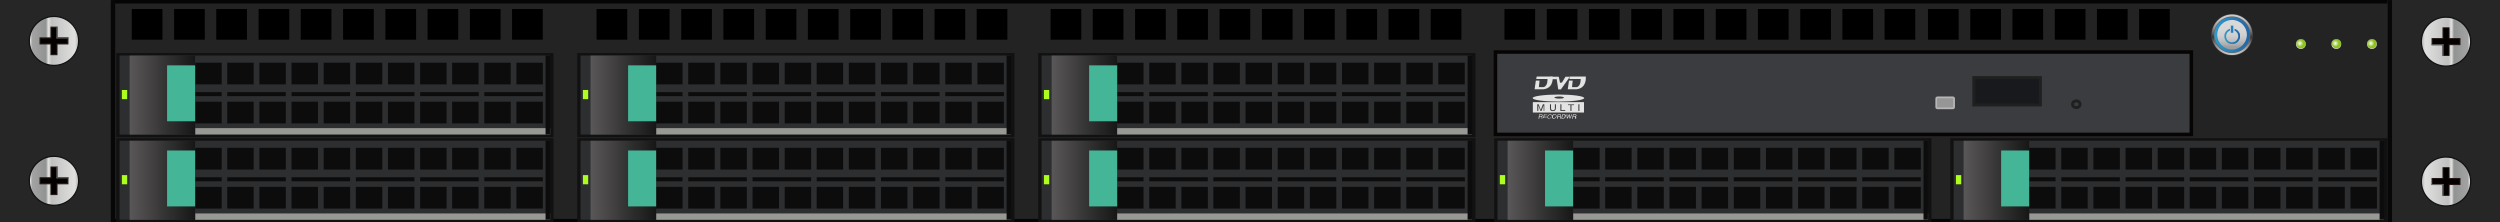 <?xml version="1.0" encoding="utf-8"?>
<!-- Generator: Adobe Illustrator 21.0.0, SVG Export Plug-In . SVG Version: 6.00 Build 0)  -->
<svg version="1.1" id="图层_1" xmlns="http://www.w3.org/2000/svg" xmlns:xlink="http://www.w3.org/1999/xlink" x="0px" y="0px"
	 width="1417.3px" height="126.1px" viewBox="0 0 1417.3 126.1" enable-background="new 0 0 1417.3 126.1" xml:space="preserve">
<rect x="0" y="0" width="1417.3" height="126.1" fill="#808080" stroke="none"/>
<g id="XMLID_32797_">
	<rect id="XMLID_210_" x="1" y="1" fill="#232323" width="1415.3" height="124.1"/>
	<path id="XMLID_207_" fill="#050505" d="M1415.3,2v122.1H2V2H1415.3 M1417.3,0H0v126.1h1417.3V0L1417.3,0z"/>
</g>
<rect id="XMLID_32794_" x="0" y="0" fill="#262626" width="63.8" height="126.1"/>
<rect id="XMLID_32793_" x="62.8" y="0.1" fill="#070707" width="2.5" height="126.1"/>
<g id="XMLID_32487_">
	<linearGradient id="XMLID_100_" gradientUnits="userSpaceOnUse" x1="16.663" y1="23.231" x2="44.569" y2="23.231">
		<stop  offset="0" style="stop-color:#FFFFFF"/>
		<stop  offset="5.656110e-02" style="stop-color:#A3A3A4"/>
		<stop  offset="0.337" style="stop-color:#919292"/>
		<stop  offset="0.383" style="stop-color:#E0E0DF"/>
		<stop  offset="0.452" style="stop-color:#C1C0C0"/>
		<stop  offset="0.926" style="stop-color:#E0E0DF"/>
		<stop  offset="0.975" style="stop-color:#C1C0C0"/>
	</linearGradient>
	<path id="XMLID_32792_" fill="url(#XMLID_100_)" d="M16.7,23.2c0,7.7,6.2,13.9,14,13.9c7.7,0,14-6.2,14-13.9
		c0-7.7-6.2-13.9-14-13.9C22.9,9.4,16.7,15.6,16.7,23.2"/>
	
		<ellipse id="XMLID_32791_" fill="none" stroke="#121212" stroke-width="0.75" stroke-miterlimit="10" cx="30.6" cy="23.2" rx="14" ry="13.9"/>
	<polygon id="XMLID_32790_" fill="#040000" points="32.3,31.1 32.3,24.9 38.5,24.9 38.5,21.5 32.3,21.5 32.3,15.4 28.9,15.4 
		28.9,21.5 22.7,21.5 22.7,24.9 28.9,24.9 28.9,31.1 	"/>
	<path id="XMLID_32787_" fill="#221714" d="M32,15.7v5.6v0.6h0.6h5.6v2.8h-5.6H32v0.6v5.6h-2.9v-5.6v-0.6h-0.6H23v-2.8h5.6h0.6v-0.6
		v-5.6H32z M28.6,21.2h-6.2v4h6.2v6.1h4v-6.1h6.2v-4h-6.2v-6.1h-4V21.2z"/>
	<rect id="XMLID_32786_" x="32" y="15.1" fill="#606062" width="0.6" height="6.7"/>
	<rect id="XMLID_32785_" x="32.1" y="21.2" fill="#606062" width="6.8" height="0.6"/>
</g>
<linearGradient id="XMLID_101_" gradientUnits="userSpaceOnUse" x1="16.663" y1="102.511" x2="44.569" y2="102.511">
	<stop  offset="0" style="stop-color:#FFFFFF"/>
	<stop  offset="5.656110e-02" style="stop-color:#A3A3A4"/>
	<stop  offset="0.337" style="stop-color:#919292"/>
	<stop  offset="0.383" style="stop-color:#E0E0DF"/>
	<stop  offset="0.452" style="stop-color:#C1C0C0"/>
	<stop  offset="0.926" style="stop-color:#E0E0DF"/>
	<stop  offset="0.975" style="stop-color:#C1C0C0"/>
</linearGradient>
<path id="XMLID_32784_" fill="url(#XMLID_101_)" d="M16.7,102.5c0,7.7,6.2,13.9,14,13.9c7.7,0,14-6.2,14-13.9
	c0-7.7-6.2-13.9-14-13.9C22.9,88.7,16.7,94.9,16.7,102.5"/>
<ellipse id="XMLID_32783_" fill="none" stroke="#121212" stroke-width="0.75" stroke-miterlimit="10" cx="30.6" cy="102.5" rx="14" ry="13.9"/>
<polygon id="XMLID_32782_" fill="#040000" points="32.3,110.4 32.3,104.2 38.5,104.2 38.5,100.8 32.3,100.8 32.3,94.7 28.9,94.7 
	28.9,100.8 22.7,100.8 22.7,104.2 28.9,104.2 28.9,110.4 "/>
<path id="XMLID_32779_" fill="#221714" d="M32,94.9v5.6v0.6h0.6h5.6v2.8h-5.6H32v0.6v5.6h-2.9v-5.6v-0.6h-0.6H23v-2.8h5.6h0.6v-0.6
	v-5.6H32z M28.6,100.5h-6.2v4h6.2v6.1h4v-6.1h6.2v-4h-6.2v-6.1h-4V100.5z"/>
<rect id="XMLID_32778_" x="32" y="94.4" fill="#606062" width="0.6" height="6.7"/>
<rect id="XMLID_32777_" x="32.1" y="100.5" fill="#606062" width="6.8" height="0.6"/>
<rect id="XMLID_32774_" x="1353.5" y="0" fill="#262626" width="63.8" height="126.1"/>
<rect id="XMLID_32773_" x="1353.5" y="0" transform="matrix(-1 8.790112e-11 -8.790112e-11 -1 2709.591 126.141)" fill="#070707" width="2.5" height="126.1"/>
<linearGradient id="XMLID_102_" gradientUnits="userSpaceOnUse" x1="-12407.96" y1="-1975.323" x2="-12380.053" y2="-1975.323" gradientTransform="matrix(-1 0 0 -1 -11007.3 -1872.413)">
	<stop  offset="0" style="stop-color:#FFFFFF"/>
	<stop  offset="5.656110e-02" style="stop-color:#A3A3A4"/>
	<stop  offset="0.337" style="stop-color:#919292"/>
	<stop  offset="0.383" style="stop-color:#E0E0DF"/>
	<stop  offset="0.452" style="stop-color:#C1C0C0"/>
	<stop  offset="0.926" style="stop-color:#E0E0DF"/>
	<stop  offset="0.975" style="stop-color:#C1C0C0"/>
</linearGradient>
<path id="XMLID_32772_" fill="url(#XMLID_102_)" d="M1400.7,102.9c0-7.7-6.2-13.9-14-13.9c-7.7,0-14,6.2-14,13.9
	c0,7.7,6.2,13.9,14,13.9C1394.4,116.8,1400.7,110.6,1400.7,102.9"/>
<ellipse id="XMLID_32771_" fill="none" stroke="#121212" stroke-width="0.75" stroke-miterlimit="10" cx="1386.7" cy="102.9" rx="14" ry="13.9"/>
<polygon id="XMLID_32770_" fill="#040000" points="1385,95.1 1385,101.2 1378.8,101.2 1378.8,104.6 1385,104.6 1385,110.8 
	1388.4,110.8 1388.4,104.6 1394.6,104.6 1394.6,101.2 1388.4,101.2 1388.4,95.1 "/>
<path id="XMLID_32767_" fill="#221714" d="M1385.3,110.5v-5.6v-0.6h-0.6h-5.6v-2.8h5.6h0.6v-0.6v-5.6h2.9v5.6v0.6h0.6h5.6v2.8h-5.6
	h-0.6v0.6v5.6H1385.3z M1388.7,104.9h6.2v-4h-6.2v-6.1h-4v6.1h-6.2v4h6.2v6.1h4V104.9z"/>
<rect id="XMLID_32766_" x="1384.7" y="104.3" fill="#606062" width="0.6" height="6.7"/>
<rect id="XMLID_32765_" x="1378.5" y="104.3" fill="#606062" width="6.8" height="0.6"/>
<linearGradient id="XMLID_103_" gradientUnits="userSpaceOnUse" x1="-12407.96" y1="-1896.043" x2="-12380.053" y2="-1896.043" gradientTransform="matrix(-1 0 0 -1 -11007.3 -1872.413)">
	<stop  offset="0" style="stop-color:#FFFFFF"/>
	<stop  offset="5.656110e-02" style="stop-color:#A3A3A4"/>
	<stop  offset="0.337" style="stop-color:#919292"/>
	<stop  offset="0.383" style="stop-color:#E0E0DF"/>
	<stop  offset="0.452" style="stop-color:#C1C0C0"/>
	<stop  offset="0.926" style="stop-color:#E0E0DF"/>
	<stop  offset="0.975" style="stop-color:#C1C0C0"/>
</linearGradient>
<path id="XMLID_32764_" fill="url(#XMLID_103_)" d="M1400.7,23.6c0-7.7-6.2-13.9-14-13.9c-7.7,0-14,6.2-14,13.9
	c0,7.7,6.2,13.9,14,13.9C1394.4,37.5,1400.7,31.3,1400.7,23.6"/>
<ellipse id="XMLID_32763_" fill="none" stroke="#121212" stroke-width="0.75" stroke-miterlimit="10" cx="1386.7" cy="23.6" rx="14" ry="13.9"/>
<polygon id="XMLID_32762_" fill="#040000" points="1385,15.8 1385,21.9 1378.8,21.9 1378.8,25.3 1385,25.3 1385,31.5 1388.4,31.5 
	1388.4,25.3 1394.6,25.3 1394.6,21.9 1388.4,21.9 1388.4,15.8 "/>
<path id="XMLID_32759_" fill="#221714" d="M1385.3,31.2v-5.6v-0.6h-0.6h-5.6v-2.8h5.6h0.6v-0.6v-5.6h2.9v5.6v0.6h0.6h5.6v2.8h-5.6
	h-0.6v0.6v5.6H1385.3z M1388.7,25.6h6.2v-4h-6.2v-6.1h-4v6.1h-6.2v4h6.2v6.1h4V25.6z"/>
<rect id="XMLID_32758_" x="1384.7" y="25.1" fill="#606062" width="0.6" height="6.7"/>
<rect id="XMLID_32757_" x="1378.5" y="25.1" fill="#606062" width="6.8" height="0.6"/>
<rect id="XMLID_156_" x="74.7" y="5.1" width="17.4" height="17.4"/>
<rect id="XMLID_155_" x="98.7" y="5.1" width="17.4" height="17.4"/>
<rect id="XMLID_154_" x="122.6" y="5.1" width="17.4" height="17.4"/>
<rect id="XMLID_153_" x="146.6" y="5.1" width="17.4" height="17.4"/>
<rect id="XMLID_152_" x="170.5" y="5.1" width="17.4" height="17.4"/>
<rect id="XMLID_151_" x="194.5" y="5.1" width="17.4" height="17.4"/>
<rect id="XMLID_30740_" x="218.5" y="5.1" width="17.4" height="17.4"/>
<rect id="XMLID_32220_" x="242.4" y="5.1" width="17.4" height="17.4"/>
<rect id="XMLID_32221_" x="266.4" y="5.1" width="17.4" height="17.4"/>
<rect id="XMLID_32271_" x="290.3" y="5.1" width="17.4" height="17.4"/>
<rect id="XMLID_32390_" x="338.2" y="5.1" width="17.4" height="17.4"/>
<rect id="XMLID_32391_" x="362.2" y="5.1" width="17.4" height="17.4"/>
<rect id="XMLID_32392_" x="386.2" y="5.1" width="17.4" height="17.4"/>
<rect id="XMLID_32393_" x="410.1" y="5.1" width="17.4" height="17.4"/>
<rect id="XMLID_32394_" x="434.1" y="5.1" width="17.4" height="17.4"/>
<rect id="XMLID_32395_" x="458" y="5.1" width="17.4" height="17.4"/>
<rect id="XMLID_32396_" x="482" y="5.1" width="17.4" height="17.4"/>
<rect id="XMLID_32397_" x="505.9" y="5.1" width="17.4" height="17.4"/>
<rect id="XMLID_3101_" x="529.8" y="5.1" width="17.4" height="17.4"/>
<rect id="XMLID_3102_" x="553.7" y="5.1" width="17.4" height="17.4"/>
<rect id="XMLID_3112_" x="595.6" y="5.1" width="17.4" height="17.4"/>
<rect id="XMLID_3111_" x="619.5" y="5.1" width="17.4" height="17.4"/>
<rect id="XMLID_3110_" x="643.5" y="5.1" width="17.4" height="17.4"/>
<rect id="XMLID_3109_" x="667.4" y="5.1" width="17.4" height="17.4"/>
<rect id="XMLID_3108_" x="691.4" y="5.1" width="17.4" height="17.4"/>
<rect id="XMLID_3107_" x="715.4" y="5.1" width="17.4" height="17.4"/>
<rect id="XMLID_3106_" x="739.3" y="5.1" width="17.4" height="17.4"/>
<rect id="XMLID_3105_" x="763.3" y="5.1" width="17.4" height="17.4"/>
<rect id="XMLID_3104_" x="787.2" y="5.1" width="17.4" height="17.4"/>
<rect id="XMLID_3103_" x="811.1" y="5.1" width="17.4" height="17.4"/>
<rect id="XMLID_3122_" x="852.9" y="5.1" width="17.4" height="17.4"/>
<rect id="XMLID_3121_" x="876.9" y="5.1" width="17.4" height="17.4"/>
<rect id="XMLID_3120_" x="900.8" y="5.1" width="17.4" height="17.4"/>
<rect id="XMLID_3119_" x="924.8" y="5.1" width="17.4" height="17.4"/>
<rect id="XMLID_3118_" x="948.7" y="5.1" width="17.4" height="17.4"/>
<rect id="XMLID_3117_" x="972.7" y="5.1" width="17.4" height="17.4"/>
<rect id="XMLID_3116_" x="996.6" y="5.1" width="17.4" height="17.4"/>
<rect id="XMLID_3115_" x="1020.6" y="5.1" width="17.4" height="17.4"/>
<rect id="XMLID_3114_" x="1044.5" y="5.1" width="17.4" height="17.4"/>
<rect id="XMLID_3113_" x="1068.4" y="5.1" width="17.4" height="17.4"/>
<rect id="XMLID_3128_" x="1093" y="5.1" width="17.4" height="17.4"/>
<rect id="XMLID_3127_" x="1117" y="5.1" width="17.4" height="17.4"/>
<rect id="XMLID_3126_" x="1140.9" y="5.1" width="17.4" height="17.4"/>
<rect id="XMLID_3125_" x="1164.9" y="5.1" width="17.4" height="17.4"/>
<rect id="XMLID_3124_" x="1188.8" y="5.1" width="17.4" height="17.4"/>
<rect id="XMLID_3123_" x="1212.7" y="5.1" width="17.4" height="17.4"/>
<linearGradient id="XMLID_104_" gradientUnits="userSpaceOnUse" x1="-3083.606" y1="3162.876" x2="-3077.931" y2="3162.876" gradientTransform="matrix(4.489700e-11 -1 1 4.489700e-11 -1858.46 -3055.84)">
	<stop  offset="0" style="stop-color:#FFFFFF"/>
	<stop  offset="1" style="stop-color:#7F7F7F"/>
</linearGradient>
<circle id="XMLID_32475_" fill="url(#XMLID_104_)" cx="1304.4" cy="24.9" r="2.8"/>
<g id="XMLID_32472_">
	<defs>
		<path id="XMLID_32473_" d="M1301.9,24.9c0,1.4,1.1,2.6,2.6,2.6c1.4,0,2.6-1.1,2.6-2.6c0-1.4-1.1-2.6-2.6-2.6
			C1303,22.4,1301.9,23.5,1301.9,24.9"/>
	</defs>
	<clipPath id="XMLID_105_">
		<use xlink:href="#XMLID_32473_"  overflow="visible"/>
	</clipPath>
	
		<radialGradient id="XMLID_106_" cx="319.876" cy="6222.902" r="0.241" gradientTransform="matrix(8.286 0 0 8.286 -1346.666 -51538.324)" gradientUnits="userSpaceOnUse">
		<stop  offset="0" style="stop-color:#FFFFFF"/>
		<stop  offset="1" style="stop-color:#8DC21F"/>
	</radialGradient>
	<rect id="XMLID_32474_" x="1301.9" y="22.4" clip-path="url(#XMLID_105_)" fill="url(#XMLID_106_)" width="5.1" height="5.1"/>
</g>
<linearGradient id="XMLID_107_" gradientUnits="userSpaceOnUse" x1="-3083.606" y1="3183.001" x2="-3077.931" y2="3183.001" gradientTransform="matrix(4.489700e-11 -1 1 4.489700e-11 -1858.46 -3055.84)">
	<stop  offset="0" style="stop-color:#FFFFFF"/>
	<stop  offset="1" style="stop-color:#7F7F7F"/>
</linearGradient>
<circle id="XMLID_775_" fill="url(#XMLID_107_)" cx="1324.5" cy="24.9" r="2.8"/>
<g id="XMLID_768_">
	<defs>
		<path id="XMLID_769_" d="M1322,24.9c0,1.4,1.1,2.6,2.6,2.6c1.4,0,2.6-1.1,2.6-2.6c0-1.4-1.1-2.6-2.6-2.6
			C1323.1,22.4,1322,23.5,1322,24.9"/>
	</defs>
	<clipPath id="XMLID_108_">
		<use xlink:href="#XMLID_769_"  overflow="visible"/>
	</clipPath>
	
		<radialGradient id="XMLID_109_" cx="322.304" cy="6222.902" r="0.241" gradientTransform="matrix(8.286 0 0 8.286 -1346.666 -51538.324)" gradientUnits="userSpaceOnUse">
		<stop  offset="0" style="stop-color:#FFFFFF"/>
		<stop  offset="1" style="stop-color:#8DC21F"/>
	</radialGradient>
	<rect id="XMLID_770_" x="1322" y="22.4" clip-path="url(#XMLID_108_)" fill="url(#XMLID_109_)" width="5.1" height="5.1"/>
</g>
<linearGradient id="XMLID_110_" gradientUnits="userSpaceOnUse" x1="-3083.606" y1="3203.126" x2="-3077.931" y2="3203.126" gradientTransform="matrix(4.489700e-11 -1 1 4.489700e-11 -1858.46 -3055.84)">
	<stop  offset="0" style="stop-color:#FFFFFF"/>
	<stop  offset="1" style="stop-color:#7F7F7F"/>
</linearGradient>
<circle id="XMLID_781_" fill="url(#XMLID_110_)" cx="1344.7" cy="24.9" r="2.8"/>
<g id="XMLID_778_">
	<defs>
		<path id="XMLID_779_" d="M1342.1,24.9c0,1.4,1.1,2.6,2.6,2.6c1.4,0,2.6-1.1,2.6-2.6c0-1.4-1.1-2.6-2.6-2.6
			C1343.3,22.4,1342.1,23.5,1342.1,24.9"/>
	</defs>
	<clipPath id="XMLID_111_">
		<use xlink:href="#XMLID_779_"  overflow="visible"/>
	</clipPath>
	
		<radialGradient id="XMLID_112_" cx="324.733" cy="6222.902" r="0.241" gradientTransform="matrix(8.286 0 0 8.286 -1346.666 -51538.324)" gradientUnits="userSpaceOnUse">
		<stop  offset="0" style="stop-color:#FFFFFF"/>
		<stop  offset="1" style="stop-color:#8DC21F"/>
	</radialGradient>
	<rect id="XMLID_780_" x="1342.1" y="22.4" clip-path="url(#XMLID_111_)" fill="url(#XMLID_112_)" width="5.1" height="5.1"/>
</g>
<g id="XMLID_31610_">
	<path id="XMLID_32453_" fill="#424242" d="M1265.4,7.9c6.5,0,11.8,5.3,11.8,11.8c0,6.5-5.3,11.8-11.8,11.8
		c-6.5,0-11.8-5.3-11.8-11.8C1253.6,13.2,1258.9,7.9,1265.4,7.9"/>
	<g id="XMLID_31620_">
		<defs>
			<path id="SVGID_159_" d="M1253.9,19.7c0,6.4,5.2,11.5,11.5,11.5c6.4,0,11.5-5.2,11.5-11.5c0-6.4-5.2-11.5-11.5-11.5
				C1259.1,8.2,1253.9,13.3,1253.9,19.7"/>
		</defs>
		<clipPath id="SVGID_16_">
			<use xlink:href="#SVGID_159_"  overflow="visible"/>
		</clipPath>
		
			<linearGradient id="XMLID_113_" gradientUnits="userSpaceOnUse" x1="427.328" y1="7022.815" x2="427.793" y2="7022.815" gradientTransform="matrix(0 -49.53 49.53 0 -346577.375 21196.93)">
			<stop  offset="0" style="stop-color:#CCCCCC"/>
			<stop  offset="6.227870e-02" style="stop-color:#C6C6C6"/>
			<stop  offset="0.144" style="stop-color:#B6B6B6"/>
			<stop  offset="0.236" style="stop-color:#9B9B9B"/>
			<stop  offset="0.336" style="stop-color:#757575"/>
			<stop  offset="0.441" style="stop-color:#454545"/>
			<stop  offset="0.477" style="stop-color:#333333"/>
			<stop  offset="0.516" style="stop-color:#454545"/>
			<stop  offset="0.632" style="stop-color:#757575"/>
			<stop  offset="0.741" style="stop-color:#9B9B9B"/>
			<stop  offset="0.842" style="stop-color:#B6B6B6"/>
			<stop  offset="0.932" style="stop-color:#C6C6C6"/>
			<stop  offset="1" style="stop-color:#CCCCCC"/>
		</linearGradient>
		<rect id="XMLID_31621_" x="1253.9" y="8.2" clip-path="url(#SVGID_16_)" fill="url(#XMLID_113_)" width="23" height="23"/>
	</g>
	<path id="XMLID_31619_" fill="#666666" d="M1265.4,9.3c5.7,0,10.4,4.6,10.4,10.4c0,5.7-4.6,10.4-10.4,10.4
		c-5.7,0-10.4-4.6-10.4-10.4C1255.1,14,1259.7,9.3,1265.4,9.3"/>
	<g id="XMLID_31617_">
		<defs>
			<path id="SVGID_158_" d="M1255.4,19.7c0,5.5,4.5,10,10,10c5.5,0,10-4.5,10-10c0-5.5-4.5-10-10-10
				C1259.9,9.6,1255.4,14.1,1255.4,19.7"/>
		</defs>
		<clipPath id="SVGID_17_">
			<use xlink:href="#SVGID_158_"  overflow="visible"/>
		</clipPath>
		
			<linearGradient id="XMLID_114_" gradientUnits="userSpaceOnUse" x1="297.916" y1="6869.799" x2="298.38" y2="6869.799" gradientTransform="matrix(43.2 0 0 43.2 -11614.516 -296755.656)">
			<stop  offset="0" style="stop-color:#2F9ACE"/>
			<stop  offset="1" style="stop-color:#2064A7"/>
		</linearGradient>
		<rect id="XMLID_31618_" x="1255.4" y="9.6" clip-path="url(#SVGID_17_)" fill="url(#XMLID_114_)" width="20.1" height="20.1"/>
	</g>
	<g id="XMLID_31615_">
		<defs>
			<path id="SVGID_157_" d="M1257,19.7c0,4.6,3.8,8.4,8.4,8.4c4.6,0,8.4-3.8,8.4-8.4c0-4.6-3.8-8.4-8.4-8.4
				C1260.8,11.3,1257,15,1257,19.7"/>
		</defs>
		<clipPath id="SVGID_18_">
			<use xlink:href="#SVGID_157_"  overflow="visible"/>
		</clipPath>
		
			<linearGradient id="XMLID_115_" gradientUnits="userSpaceOnUse" x1="115.405" y1="7018.067" x2="115.87" y2="7018.067" gradientTransform="matrix(0 36.2 -36.2 0 255319.484 -4166.406)">
			<stop  offset="0" style="stop-color:#D9D9D9"/>
			<stop  offset="0.394" style="stop-color:#D7D7D7"/>
			<stop  offset="0.602" style="stop-color:#CFCFCF"/>
			<stop  offset="0.766" style="stop-color:#C1C1C1"/>
			<stop  offset="0.907" style="stop-color:#AEAEAE"/>
			<stop  offset="1" style="stop-color:#9D9D9D"/>
		</linearGradient>
		<rect id="XMLID_31616_" x="1257" y="11.3" clip-path="url(#SVGID_18_)" fill="url(#XMLID_115_)" width="16.8" height="16.8"/>
	</g>
	<g id="XMLID_31613_">
		<defs>
			<path id="SVGID_156_" d="M1266.7,17.3c1.3,0.5,2.2,1.8,2.2,3.2c0,1.9-1.5,3.5-3.5,3.5c-2,0-3.4-1.5-3.4-3.5
				c0-1.4,0.9-2.7,2.2-3.2v-1c-1.8,0.6-3.2,2.2-3.2,4.2c0,2.5,2,4.5,4.5,4.5c2.5,0,4.5-2,4.5-4.5c0-2-1.4-3.7-3.2-4.2V17.3z"/>
		</defs>
		<clipPath id="SVGID_19_">
			<use xlink:href="#SVGID_156_"  overflow="visible"/>
		</clipPath>
		
			<linearGradient id="XMLID_116_" gradientUnits="userSpaceOnUse" x1="300.96" y1="6669.76" x2="301.424" y2="6669.76" gradientTransform="matrix(18.586 0 0 18.586 -4332.583 -123944.906)">
			<stop  offset="0" style="stop-color:#2F9ACE"/>
			<stop  offset="1" style="stop-color:#2064A7"/>
		</linearGradient>
		<rect id="XMLID_31614_" x="1261" y="16.2" clip-path="url(#SVGID_19_)" fill="url(#XMLID_116_)" width="8.9" height="8.7"/>
	</g>
	<g id="XMLID_31611_">
		<defs>
			<rect id="SVGID_155_" x="1264.7" y="14.5" width="1.4" height="4.1"/>
		</defs>
		<clipPath id="SVGID_21_">
			<use xlink:href="#SVGID_155_"  overflow="visible"/>
		</clipPath>
		
			<linearGradient id="XMLID_117_" gradientUnits="userSpaceOnUse" x1="300.96" y1="6670.012" x2="301.424" y2="6670.012" gradientTransform="matrix(18.586 0 0 18.586 -4332.583 -123953.656)">
			<stop  offset="0" style="stop-color:#2F9ACE"/>
			<stop  offset="1" style="stop-color:#2064A7"/>
		</linearGradient>
		<rect id="XMLID_31612_" x="1264.7" y="14.5" clip-path="url(#SVGID_21_)" fill="url(#XMLID_117_)" width="1.4" height="4.1"/>
	</g>
</g>
<g id="XMLID_6_">
	
		<rect id="XMLID_377_" x="65.9" y="30" transform="matrix(-1 -6.005431e-11 6.005431e-11 -1 379.678 107.782)" fill="#111111" width="247.9" height="47.7"/>
	
		<rect id="XMLID_376_" x="67.9" y="31.5" transform="matrix(-1 -6.009072e-11 6.009072e-11 -1 379.678 107.782)" fill="#2C2E30" width="244" height="44.8"/>
	
		<rect id="XMLID_375_" x="110.6" y="72.7" transform="matrix(-1 -6.005209e-11 6.005209e-11 -1 422.472 148.945)" fill="#989994" width="201.2" height="3.6"/>
	
		<rect id="XMLID_374_" x="309.4" y="31.5" transform="matrix(-1 -6.112678e-11 6.112678e-11 -1 621.19 107.782)" fill="#0C0C0C" width="2.5" height="44.8"/>
	
		<rect id="XMLID_373_" x="292.8" y="57.6" transform="matrix(-1 -6.004543e-11 6.004543e-11 -1 600.566 127.56)" fill="#0C0C0C" width="15" height="12.3"/>
	
		<rect id="XMLID_372_" x="292.8" y="35.6" transform="matrix(-1 -6.010627e-11 6.010627e-11 -1 600.566 83.445)" fill="#0C0C0C" width="15" height="12.3"/>
	
		<rect id="XMLID_371_" x="274.6" y="57.6" transform="matrix(-1 -6.010627e-11 6.010627e-11 -1 564.137 127.56)" fill="#0C0C0C" width="15" height="12.3"/>
	
		<rect id="XMLID_370_" x="274.6" y="35.6" transform="matrix(-1 -6.010627e-11 6.010627e-11 -1 564.137 83.445)" fill="#0C0C0C" width="15" height="12.3"/>
	
		<rect id="XMLID_369_" x="256.4" y="57.6" transform="matrix(-1 -6.004543e-11 6.004543e-11 -1 527.709 127.56)" fill="#0C0C0C" width="15" height="12.3"/>
	
		<rect id="XMLID_368_" x="256.4" y="35.6" transform="matrix(-1 -6.004543e-11 6.004543e-11 -1 527.709 83.445)" fill="#0C0C0C" width="15" height="12.3"/>
	
		<rect id="XMLID_367_" x="238.1" y="57.6" transform="matrix(-1 -6.010627e-11 6.010627e-11 -1 491.28 127.56)" fill="#0C0C0C" width="15" height="12.3"/>
	
		<rect id="XMLID_366_" x="238.1" y="35.6" transform="matrix(-1 -6.010627e-11 6.010627e-11 -1 491.28 83.445)" fill="#0C0C0C" width="15" height="12.3"/>
	
		<rect id="XMLID_365_" x="219.9" y="57.6" transform="matrix(-1 -6.004543e-11 6.004543e-11 -1 454.851 127.56)" fill="#0C0C0C" width="15" height="12.3"/>
	
		<rect id="XMLID_364_" x="219.9" y="35.6" transform="matrix(-1 -6.004543e-11 6.004543e-11 -1 454.851 83.445)" fill="#0C0C0C" width="15" height="12.3"/>
	
		<rect id="XMLID_363_" x="201.7" y="57.6" transform="matrix(-1 -6.010627e-11 6.010627e-11 -1 418.423 127.56)" fill="#0C0C0C" width="15" height="12.3"/>
	
		<rect id="XMLID_362_" x="201.7" y="35.6" transform="matrix(-1 -6.010627e-11 6.010627e-11 -1 418.423 83.445)" fill="#0C0C0C" width="15" height="12.3"/>
	
		<rect id="XMLID_361_" x="183.5" y="57.6" transform="matrix(-1 -6.004543e-11 6.004543e-11 -1 381.994 127.56)" fill="#0C0C0C" width="15" height="12.3"/>
	
		<rect id="XMLID_360_" x="183.5" y="35.6" transform="matrix(-1 -5.937796e-11 5.937796e-11 -1 381.994 83.445)" fill="#0C0C0C" width="15" height="12.3"/>
	
		<rect id="XMLID_359_" x="165.3" y="57.6" transform="matrix(-1 -5.943836e-11 5.943836e-11 -1 345.566 127.56)" fill="#0C0C0C" width="15" height="12.3"/>
	
		<rect id="XMLID_358_" x="165.3" y="35.6" transform="matrix(-1 -6.010627e-11 6.010627e-11 -1 345.566 83.445)" fill="#0C0C0C" width="15" height="12.3"/>
	
		<rect id="XMLID_357_" x="147.1" y="57.6" transform="matrix(-1 -6.004543e-11 6.004543e-11 -1 309.137 127.56)" fill="#0C0C0C" width="15" height="12.3"/>
	
		<rect id="XMLID_356_" x="147.1" y="35.6" transform="matrix(-1 -6.004543e-11 6.004543e-11 -1 309.137 83.445)" fill="#0C0C0C" width="15" height="12.3"/>
	
		<rect id="XMLID_355_" x="128.9" y="57.6" transform="matrix(-1 -6.010627e-11 6.010627e-11 -1 272.709 127.56)" fill="#0C0C0C" width="15" height="12.3"/>
	
		<rect id="XMLID_354_" x="128.9" y="35.6" transform="matrix(-1 -6.010627e-11 6.010627e-11 -1 272.709 83.445)" fill="#0C0C0C" width="15" height="12.3"/>
	
		<rect id="XMLID_353_" x="110.6" y="57.6" transform="matrix(-1 -6.004543e-11 6.004543e-11 -1 236.28 127.56)" fill="#0C0C0C" width="15" height="12.3"/>
	
		<rect id="XMLID_352_" x="110.6" y="35.6" transform="matrix(-1 -6.004543e-11 6.004543e-11 -1 236.28 83.445)" fill="#0C0C0C" width="15" height="12.3"/>
	
		<rect id="XMLID_351_" x="274.6" y="52.2" transform="matrix(-1 -6.025060e-11 6.025060e-11 -1 582.352 106.716)" fill="#0C0C0C" width="33.2" height="2.3"/>
	
		<rect id="XMLID_350_" x="238.1" y="52.2" transform="matrix(-1 -6.025060e-11 6.025060e-11 -1 509.494 106.716)" fill="#0C0C0C" width="33.2" height="2.3"/>
	
		<rect id="XMLID_349_" x="201.7" y="52.2" transform="matrix(-1 -6.025060e-11 6.025060e-11 -1 436.637 106.716)" fill="#0C0C0C" width="33.2" height="2.3"/>
	
		<rect id="XMLID_348_" x="165.3" y="52.2" transform="matrix(-1 -5.994906e-11 5.994906e-11 -1 363.78 106.716)" fill="#0C0C0C" width="33.2" height="2.3"/>
	
		<rect id="XMLID_347_" x="128.9" y="52.2" transform="matrix(-1 -5.994906e-11 5.994906e-11 -1 290.923 106.716)" fill="#0C0C0C" width="33.2" height="2.3"/>
	
		<rect id="XMLID_346_" x="92.4" y="52.2" transform="matrix(-1 -5.994906e-11 5.994906e-11 -1 218.066 106.716)" fill="#0C0C0C" width="33.2" height="2.3"/>
	
		<linearGradient id="XMLID_118_" gradientUnits="userSpaceOnUse" x1="576.426" y1="319.396" x2="613.564" y2="319.396" gradientTransform="matrix(-1 0 0 -1 687.076 373.287)">
		<stop  offset="0" style="stop-color:#161616"/>
		<stop  offset="1" style="stop-color:#595757"/>
	</linearGradient>
	<polygon id="XMLID_345_" fill="url(#XMLID_118_)" points="73.5,31.5 110.6,31.5 110.6,76.3 73.5,76.3 	"/>
	
		<rect id="XMLID_344_" x="94.8" y="37" transform="matrix(-1 -5.985935e-11 5.985935e-11 -1 205.422 105.753)" fill="#45B597" width="15.9" height="31.7"/>
	
		<rect id="XMLID_341_" x="69.2" y="51" transform="matrix(-1 -6.023328e-11 6.023328e-11 -1 141.299 107.212)" fill="#ADFE1E" width="3" height="5.2"/>
</g>
<g id="XMLID_145_">
	
		<rect id="XMLID_794_" x="65.9" y="78.3" transform="matrix(-1 -6.005431e-11 6.005431e-11 -1 379.678 204.348)" fill="#111111" width="247.9" height="47.7"/>
	
		<rect id="XMLID_793_" x="67.9" y="79.8" transform="matrix(-1 -6.009072e-11 6.009072e-11 -1 379.678 204.348)" fill="#2C2E30" width="244" height="44.8"/>
	
		<rect id="XMLID_792_" x="110.6" y="120.9" transform="matrix(-1 -6.005209e-11 6.005209e-11 -1 422.472 245.51)" fill="#989994" width="201.2" height="3.6"/>
	
		<rect id="XMLID_791_" x="309.4" y="79.8" transform="matrix(-1 -6.075641e-11 6.075641e-11 -1 621.19 204.348)" fill="#0C0C0C" width="2.5" height="44.8"/>
	
		<rect id="XMLID_790_" x="292.8" y="105.9" transform="matrix(-1 -5.937796e-11 5.937796e-11 -1 600.566 224.126)" fill="#0C0C0C" width="15" height="12.3"/>
	
		<rect id="XMLID_789_" x="292.8" y="83.9" transform="matrix(-1 -6.010627e-11 6.010627e-11 -1 600.566 180.011)" fill="#0C0C0C" width="15" height="12.3"/>
	
		<rect id="XMLID_788_" x="274.6" y="105.9" transform="matrix(-1 -6.010627e-11 6.010627e-11 -1 564.137 224.126)" fill="#0C0C0C" width="15" height="12.3"/>
	
		<rect id="XMLID_786_" x="274.6" y="83.9" transform="matrix(-1 -6.010627e-11 6.010627e-11 -1 564.137 180.011)" fill="#0C0C0C" width="15" height="12.3"/>
	
		<rect id="XMLID_785_" x="256.4" y="105.9" transform="matrix(-1 -6.004543e-11 6.004543e-11 -1 527.709 224.126)" fill="#0C0C0C" width="15" height="12.3"/>
	
		<rect id="XMLID_767_" x="256.4" y="83.9" transform="matrix(-1 -6.010627e-11 6.010627e-11 -1 527.709 180.011)" fill="#0C0C0C" width="15" height="12.3"/>
	
		<rect id="XMLID_343_" x="238.1" y="105.9" transform="matrix(-1 -6.010627e-11 6.010627e-11 -1 491.28 224.126)" fill="#0C0C0C" width="15" height="12.3"/>
	
		<rect id="XMLID_342_" x="238.1" y="83.9" transform="matrix(-1 -6.010627e-11 6.010627e-11 -1 491.28 180.011)" fill="#0C0C0C" width="15" height="12.3"/>
	
		<rect id="XMLID_340_" x="219.9" y="105.9" transform="matrix(-1 -6.004543e-11 6.004543e-11 -1 454.851 224.126)" fill="#0C0C0C" width="15" height="12.3"/>
	
		<rect id="XMLID_200_" x="219.9" y="83.9" transform="matrix(-1 -5.937796e-11 5.937796e-11 -1 454.851 180.011)" fill="#0C0C0C" width="15" height="12.3"/>
	
		<rect id="XMLID_199_" x="201.7" y="105.9" transform="matrix(-1 -5.943836e-11 5.943836e-11 -1 418.423 224.126)" fill="#0C0C0C" width="15" height="12.3"/>
	
		<rect id="XMLID_198_" x="201.7" y="83.9" transform="matrix(-1 -6.010627e-11 6.010627e-11 -1 418.423 180.011)" fill="#0C0C0C" width="15" height="12.3"/>
	
		<rect id="XMLID_197_" x="183.5" y="105.9" transform="matrix(-1 -6.004543e-11 6.004543e-11 -1 381.994 224.126)" fill="#0C0C0C" width="15" height="12.3"/>
	
		<rect id="XMLID_195_" x="183.5" y="83.9" transform="matrix(-1 -6.004543e-11 6.004543e-11 -1 381.994 180.011)" fill="#0C0C0C" width="15" height="12.3"/>
	
		<rect id="XMLID_194_" x="165.3" y="105.9" transform="matrix(-1 -6.010627e-11 6.010627e-11 -1 345.566 224.126)" fill="#0C0C0C" width="15" height="12.3"/>
	
		<rect id="XMLID_193_" x="165.3" y="83.9" transform="matrix(-1 -6.010627e-11 6.010627e-11 -1 345.566 180.011)" fill="#0C0C0C" width="15" height="12.3"/>
	
		<rect id="XMLID_192_" x="147.1" y="105.9" transform="matrix(-1 -6.004543e-11 6.004543e-11 -1 309.137 224.126)" fill="#0C0C0C" width="15" height="12.3"/>
	
		<rect id="XMLID_190_" x="147.1" y="83.9" transform="matrix(-1 -6.004543e-11 6.004543e-11 -1 309.137 180.011)" fill="#0C0C0C" width="15" height="12.3"/>
	
		<rect id="XMLID_189_" x="128.9" y="105.9" transform="matrix(-1 -6.010627e-11 6.010627e-11 -1 272.709 224.126)" fill="#0C0C0C" width="15" height="12.3"/>
	
		<rect id="XMLID_188_" x="128.9" y="83.9" transform="matrix(-1 -6.010627e-11 6.010627e-11 -1 272.709 180.011)" fill="#0C0C0C" width="15" height="12.3"/>
	
		<rect id="XMLID_187_" x="110.6" y="105.9" transform="matrix(-1 -6.004543e-11 6.004543e-11 -1 236.28 224.126)" fill="#0C0C0C" width="15" height="12.3"/>
	
		<rect id="XMLID_185_" x="110.6" y="83.9" transform="matrix(-1 -6.004543e-11 6.004543e-11 -1 236.28 180.011)" fill="#0C0C0C" width="15" height="12.3"/>
	
		<rect id="XMLID_184_" x="274.6" y="100.5" transform="matrix(-1 -6.025060e-11 6.025060e-11 -1 582.352 203.281)" fill="#0C0C0C" width="33.2" height="2.3"/>
	
		<rect id="XMLID_183_" x="238.1" y="100.5" transform="matrix(-1 -6.025060e-11 6.025060e-11 -1 509.494 203.281)" fill="#0C0C0C" width="33.2" height="2.3"/>
	
		<rect id="XMLID_159_" x="201.7" y="100.5" transform="matrix(-1 -5.994906e-11 5.994906e-11 -1 436.637 203.281)" fill="#0C0C0C" width="33.2" height="2.3"/>
	
		<rect id="XMLID_158_" x="165.3" y="100.5" transform="matrix(-1 -5.994906e-11 5.994906e-11 -1 363.78 203.281)" fill="#0C0C0C" width="33.2" height="2.3"/>
	
		<rect id="XMLID_157_" x="128.9" y="100.5" transform="matrix(-1 -5.997659e-11 5.997659e-11 -1 290.923 203.281)" fill="#0C0C0C" width="33.2" height="2.3"/>
	
		<rect id="XMLID_150_" x="92.4" y="100.5" transform="matrix(-1 -6.025060e-11 6.025060e-11 -1 218.066 203.281)" fill="#0C0C0C" width="33.2" height="2.3"/>
	
		<linearGradient id="XMLID_119_" gradientUnits="userSpaceOnUse" x1="576.426" y1="271.113" x2="613.564" y2="271.113" gradientTransform="matrix(-1 0 0 -1 687.076 373.287)">
		<stop  offset="0" style="stop-color:#161616"/>
		<stop  offset="1" style="stop-color:#595757"/>
	</linearGradient>
	<polygon id="XMLID_149_" fill="url(#XMLID_119_)" points="73.5,79.8 110.6,79.8 110.6,124.6 73.5,124.6 	"/>
	
		<rect id="XMLID_148_" x="94.8" y="85.3" transform="matrix(-1 -5.980207e-11 5.980207e-11 -1 205.422 202.319)" fill="#45B597" width="15.9" height="31.7"/>
	
		<rect id="XMLID_147_" x="69.2" y="99.3" transform="matrix(-1 -6.023328e-11 6.023328e-11 -1 141.299 203.777)" fill="#ADFE1E" width="3" height="5.2"/>
</g>
<g id="XMLID_955_">
	
		<rect id="XMLID_2032_" x="327.2" y="30" transform="matrix(-1 -6.005431e-11 6.005431e-11 -1 902.339 107.782)" fill="#111111" width="247.9" height="47.7"/>
	
		<rect id="XMLID_2031_" x="329.2" y="31.5" transform="matrix(-1 -6.009072e-11 6.009072e-11 -1 902.339 107.782)" fill="#2C2E30" width="244" height="44.8"/>
	
		<rect id="XMLID_2030_" x="372" y="72.7" transform="matrix(-1 -6.005209e-11 6.005209e-11 -1 945.134 148.945)" fill="#989994" width="201.2" height="3.6"/>
	
		<rect id="XMLID_2029_" x="570.7" y="31.5" transform="matrix(-1 -6.112678e-11 6.112678e-11 -1 1143.851 107.782)" fill="#0C0C0C" width="2.5" height="44.8"/>
	
		<rect id="XMLID_2028_" x="554.1" y="57.6" transform="matrix(-1 -6.004543e-11 6.004543e-11 -1 1123.227 127.56)" fill="#0C0C0C" width="15" height="12.3"/>
	
		<rect id="XMLID_2027_" x="554.1" y="35.6" transform="matrix(-1 -6.010627e-11 6.010627e-11 -1 1123.227 83.445)" fill="#0C0C0C" width="15" height="12.3"/>
	
		<rect id="XMLID_2026_" x="535.9" y="57.6" transform="matrix(-1 -6.010627e-11 6.010627e-11 -1 1086.798 127.56)" fill="#0C0C0C" width="15" height="12.3"/>
	
		<rect id="XMLID_2025_" x="535.9" y="35.6" transform="matrix(-1 -6.010627e-11 6.010627e-11 -1 1086.798 83.445)" fill="#0C0C0C" width="15" height="12.3"/>
	
		<rect id="XMLID_2024_" x="517.7" y="57.6" transform="matrix(-1 -6.004543e-11 6.004543e-11 -1 1050.37 127.56)" fill="#0C0C0C" width="15" height="12.3"/>
	
		<rect id="XMLID_2023_" x="517.7" y="35.6" transform="matrix(-1 -6.004543e-11 6.004543e-11 -1 1050.37 83.445)" fill="#0C0C0C" width="15" height="12.3"/>
	
		<rect id="XMLID_2022_" x="499.5" y="57.6" transform="matrix(-1 -6.010627e-11 6.010627e-11 -1 1013.941 127.56)" fill="#0C0C0C" width="15" height="12.3"/>
	
		<rect id="XMLID_2021_" x="499.5" y="35.6" transform="matrix(-1 -6.010627e-11 6.010627e-11 -1 1013.941 83.445)" fill="#0C0C0C" width="15" height="12.3"/>
	
		<rect id="XMLID_2020_" x="481.3" y="57.6" transform="matrix(-1 -6.004543e-11 6.004543e-11 -1 977.513 127.56)" fill="#0C0C0C" width="15" height="12.3"/>
	
		<rect id="XMLID_2019_" x="481.3" y="35.6" transform="matrix(-1 -6.004543e-11 6.004543e-11 -1 977.513 83.445)" fill="#0C0C0C" width="15" height="12.3"/>
	
		<rect id="XMLID_2018_" x="463.1" y="57.6" transform="matrix(-1 -6.010627e-11 6.010627e-11 -1 941.084 127.56)" fill="#0C0C0C" width="15" height="12.3"/>
	
		<rect id="XMLID_2017_" x="463.1" y="35.6" transform="matrix(-1 -6.010627e-11 6.010627e-11 -1 941.084 83.445)" fill="#0C0C0C" width="15" height="12.3"/>
	
		<rect id="XMLID_2016_" x="444.8" y="57.6" transform="matrix(-1 -6.004543e-11 6.004543e-11 -1 904.655 127.56)" fill="#0C0C0C" width="15" height="12.3"/>
	
		<rect id="XMLID_2015_" x="444.8" y="35.6" transform="matrix(-1 -5.937796e-11 5.937796e-11 -1 904.655 83.445)" fill="#0C0C0C" width="15" height="12.3"/>
	
		<rect id="XMLID_2014_" x="426.6" y="57.6" transform="matrix(-1 -5.943836e-11 5.943836e-11 -1 868.227 127.56)" fill="#0C0C0C" width="15" height="12.3"/>
	
		<rect id="XMLID_2013_" x="426.6" y="35.6" transform="matrix(-1 -6.010627e-11 6.010627e-11 -1 868.227 83.445)" fill="#0C0C0C" width="15" height="12.3"/>
	
		<rect id="XMLID_2012_" x="408.4" y="57.6" transform="matrix(-1 -6.004543e-11 6.004543e-11 -1 831.798 127.56)" fill="#0C0C0C" width="15" height="12.3"/>
	
		<rect id="XMLID_2011_" x="408.4" y="35.6" transform="matrix(-1 -6.004543e-11 6.004543e-11 -1 831.798 83.445)" fill="#0C0C0C" width="15" height="12.3"/>
	
		<rect id="XMLID_2010_" x="390.2" y="57.6" transform="matrix(-1 -6.010627e-11 6.010627e-11 -1 795.37 127.56)" fill="#0C0C0C" width="15" height="12.3"/>
	
		<rect id="XMLID_2009_" x="390.2" y="35.6" transform="matrix(-1 -6.010627e-11 6.010627e-11 -1 795.37 83.445)" fill="#0C0C0C" width="15" height="12.3"/>
	
		<rect id="XMLID_2008_" x="372" y="57.6" transform="matrix(-1 -6.004543e-11 6.004543e-11 -1 758.941 127.56)" fill="#0C0C0C" width="15" height="12.3"/>
	
		<rect id="XMLID_2006_" x="372" y="35.6" transform="matrix(-1 -6.004543e-11 6.004543e-11 -1 758.941 83.445)" fill="#0C0C0C" width="15" height="12.3"/>
	
		<rect id="XMLID_2005_" x="535.9" y="52.2" transform="matrix(-1 -6.025060e-11 6.025060e-11 -1 1105.013 106.716)" fill="#0C0C0C" width="33.2" height="2.3"/>
	
		<rect id="XMLID_963_" x="499.5" y="52.2" transform="matrix(-1 -6.025060e-11 6.025060e-11 -1 1032.156 106.716)" fill="#0C0C0C" width="33.2" height="2.3"/>
	
		<rect id="XMLID_962_" x="463.1" y="52.2" transform="matrix(-1 -6.025060e-11 6.025060e-11 -1 959.298 106.716)" fill="#0C0C0C" width="33.2" height="2.3"/>
	
		<rect id="XMLID_961_" x="426.6" y="52.2" transform="matrix(-1 -5.994906e-11 5.994906e-11 -1 886.441 106.716)" fill="#0C0C0C" width="33.2" height="2.3"/>
	
		<rect id="XMLID_960_" x="390.2" y="52.2" transform="matrix(-1 -5.994906e-11 5.994906e-11 -1 813.584 106.716)" fill="#0C0C0C" width="33.2" height="2.3"/>
	
		<rect id="XMLID_959_" x="353.8" y="52.2" transform="matrix(-1 -5.994906e-11 5.994906e-11 -1 740.727 106.716)" fill="#0C0C0C" width="33.2" height="2.3"/>
	
		<linearGradient id="XMLID_120_" gradientUnits="userSpaceOnUse" x1="315.095" y1="319.396" x2="352.233" y2="319.396" gradientTransform="matrix(-1 0 0 -1 687.076 373.287)">
		<stop  offset="0" style="stop-color:#161616"/>
		<stop  offset="1" style="stop-color:#595757"/>
	</linearGradient>
	<polygon id="XMLID_958_" fill="url(#XMLID_120_)" points="334.8,31.5 372,31.5 372,76.3 334.8,76.3 	"/>
	
		<rect id="XMLID_957_" x="356.1" y="37" transform="matrix(-1 -5.985935e-11 5.985935e-11 -1 728.083 105.753)" fill="#45B597" width="15.9" height="31.7"/>
	
		<rect id="XMLID_956_" x="330.5" y="51" transform="matrix(-1 -6.023328e-11 6.023328e-11 -1 663.96 107.212)" fill="#ADFE1E" width="3" height="5.2"/>
</g>
<g id="XMLID_795_">
	
		<rect id="XMLID_954_" x="327.2" y="78.3" transform="matrix(-1 -6.005431e-11 6.005431e-11 -1 902.339 204.348)" fill="#111111" width="247.9" height="47.7"/>
	
		<rect id="XMLID_953_" x="329.2" y="79.8" transform="matrix(-1 -6.009072e-11 6.009072e-11 -1 902.339 204.348)" fill="#2C2E30" width="244" height="44.8"/>
	
		<rect id="XMLID_952_" x="372" y="120.9" transform="matrix(-1 -6.005209e-11 6.005209e-11 -1 945.134 245.51)" fill="#989994" width="201.2" height="3.6"/>
	
		<rect id="XMLID_951_" x="570.7" y="79.8" transform="matrix(-1 -6.075641e-11 6.075641e-11 -1 1143.851 204.348)" fill="#0C0C0C" width="2.5" height="44.8"/>
	
		<rect id="XMLID_950_" x="554.1" y="105.9" transform="matrix(-1 -5.937796e-11 5.937796e-11 -1 1123.227 224.126)" fill="#0C0C0C" width="15" height="12.3"/>
	
		<rect id="XMLID_949_" x="554.1" y="83.9" transform="matrix(-1 -6.010627e-11 6.010627e-11 -1 1123.227 180.011)" fill="#0C0C0C" width="15" height="12.3"/>
	
		<rect id="XMLID_948_" x="535.9" y="105.9" transform="matrix(-1 -6.010627e-11 6.010627e-11 -1 1086.798 224.126)" fill="#0C0C0C" width="15" height="12.3"/>
	
		<rect id="XMLID_947_" x="535.9" y="83.9" transform="matrix(-1 -6.010627e-11 6.010627e-11 -1 1086.798 180.011)" fill="#0C0C0C" width="15" height="12.3"/>
	
		<rect id="XMLID_945_" x="517.7" y="105.9" transform="matrix(-1 -6.004543e-11 6.004543e-11 -1 1050.37 224.126)" fill="#0C0C0C" width="15" height="12.3"/>
	
		<rect id="XMLID_892_" x="517.7" y="83.9" transform="matrix(-1 -6.010627e-11 6.010627e-11 -1 1050.37 180.011)" fill="#0C0C0C" width="15" height="12.3"/>
	
		<rect id="XMLID_891_" x="499.5" y="105.9" transform="matrix(-1 -6.010627e-11 6.010627e-11 -1 1013.941 224.126)" fill="#0C0C0C" width="15" height="12.3"/>
	
		<rect id="XMLID_890_" x="499.5" y="83.9" transform="matrix(-1 -6.010627e-11 6.010627e-11 -1 1013.941 180.011)" fill="#0C0C0C" width="15" height="12.3"/>
	
		<rect id="XMLID_889_" x="481.3" y="105.9" transform="matrix(-1 -6.004543e-11 6.004543e-11 -1 977.513 224.126)" fill="#0C0C0C" width="15" height="12.3"/>
	
		<rect id="XMLID_888_" x="481.3" y="83.9" transform="matrix(-1 -5.937796e-11 5.937796e-11 -1 977.513 180.011)" fill="#0C0C0C" width="15" height="12.3"/>
	
		<rect id="XMLID_887_" x="463.1" y="105.9" transform="matrix(-1 -5.943836e-11 5.943836e-11 -1 941.084 224.126)" fill="#0C0C0C" width="15" height="12.3"/>
	
		<rect id="XMLID_886_" x="463.1" y="83.9" transform="matrix(-1 -6.010627e-11 6.010627e-11 -1 941.084 180.011)" fill="#0C0C0C" width="15" height="12.3"/>
	
		<rect id="XMLID_885_" x="444.8" y="105.9" transform="matrix(-1 -6.004543e-11 6.004543e-11 -1 904.655 224.126)" fill="#0C0C0C" width="15" height="12.3"/>
	
		<rect id="XMLID_884_" x="444.8" y="83.9" transform="matrix(-1 -6.004543e-11 6.004543e-11 -1 904.655 180.011)" fill="#0C0C0C" width="15" height="12.3"/>
	
		<rect id="XMLID_883_" x="426.6" y="105.9" transform="matrix(-1 -6.010627e-11 6.010627e-11 -1 868.227 224.126)" fill="#0C0C0C" width="15" height="12.3"/>
	
		<rect id="XMLID_882_" x="426.6" y="83.9" transform="matrix(-1 -6.010627e-11 6.010627e-11 -1 868.227 180.011)" fill="#0C0C0C" width="15" height="12.3"/>
	
		<rect id="XMLID_881_" x="408.4" y="105.9" transform="matrix(-1 -6.004543e-11 6.004543e-11 -1 831.798 224.126)" fill="#0C0C0C" width="15" height="12.3"/>
	
		<rect id="XMLID_880_" x="408.4" y="83.9" transform="matrix(-1 -6.004543e-11 6.004543e-11 -1 831.798 180.011)" fill="#0C0C0C" width="15" height="12.3"/>
	
		<rect id="XMLID_879_" x="390.2" y="105.9" transform="matrix(-1 -6.010627e-11 6.010627e-11 -1 795.37 224.126)" fill="#0C0C0C" width="15" height="12.3"/>
	
		<rect id="XMLID_878_" x="390.2" y="83.9" transform="matrix(-1 -6.010627e-11 6.010627e-11 -1 795.37 180.011)" fill="#0C0C0C" width="15" height="12.3"/>
	
		<rect id="XMLID_877_" x="372" y="105.9" transform="matrix(-1 -6.004543e-11 6.004543e-11 -1 758.941 224.126)" fill="#0C0C0C" width="15" height="12.3"/>
	
		<rect id="XMLID_876_" x="372" y="83.9" transform="matrix(-1 -6.004543e-11 6.004543e-11 -1 758.941 180.011)" fill="#0C0C0C" width="15" height="12.3"/>
	
		<rect id="XMLID_875_" x="535.9" y="100.5" transform="matrix(-1 -6.025060e-11 6.025060e-11 -1 1105.013 203.281)" fill="#0C0C0C" width="33.2" height="2.3"/>
	
		<rect id="XMLID_821_" x="499.5" y="100.5" transform="matrix(-1 -6.025060e-11 6.025060e-11 -1 1032.156 203.281)" fill="#0C0C0C" width="33.2" height="2.3"/>
	
		<rect id="XMLID_816_" x="463.1" y="100.5" transform="matrix(-1 -5.994906e-11 5.994906e-11 -1 959.298 203.281)" fill="#0C0C0C" width="33.2" height="2.3"/>
	
		<rect id="XMLID_801_" x="426.6" y="100.5" transform="matrix(-1 -5.994906e-11 5.994906e-11 -1 886.441 203.281)" fill="#0C0C0C" width="33.2" height="2.3"/>
	
		<rect id="XMLID_800_" x="390.2" y="100.5" transform="matrix(-1 -5.997659e-11 5.997659e-11 -1 813.584 203.281)" fill="#0C0C0C" width="33.2" height="2.3"/>
	
		<rect id="XMLID_799_" x="353.8" y="100.5" transform="matrix(-1 -6.025060e-11 6.025060e-11 -1 740.727 203.281)" fill="#0C0C0C" width="33.2" height="2.3"/>
	
		<linearGradient id="XMLID_121_" gradientUnits="userSpaceOnUse" x1="315.095" y1="271.113" x2="352.233" y2="271.113" gradientTransform="matrix(-1 0 0 -1 687.076 373.287)">
		<stop  offset="0" style="stop-color:#161616"/>
		<stop  offset="1" style="stop-color:#595757"/>
	</linearGradient>
	<polygon id="XMLID_798_" fill="url(#XMLID_121_)" points="334.8,79.8 372,79.8 372,124.6 334.8,124.6 	"/>
	
		<rect id="XMLID_797_" x="356.1" y="85.3" transform="matrix(-1 -5.980207e-11 5.980207e-11 -1 728.083 202.319)" fill="#45B597" width="15.9" height="31.7"/>
	
		<rect id="XMLID_796_" x="330.5" y="99.3" transform="matrix(-1 -6.023328e-11 6.023328e-11 -1 663.96 203.777)" fill="#ADFE1E" width="3" height="5.2"/>
</g>
<g id="XMLID_2144_">
	
		<rect id="XMLID_2181_" x="588.5" y="30" transform="matrix(-1 -6.005431e-11 6.005431e-11 -1 1425 107.782)" fill="#111111" width="247.9" height="47.7"/>
	
		<rect id="XMLID_2180_" x="590.5" y="31.5" transform="matrix(-1 -6.009072e-11 6.009072e-11 -1 1425 107.782)" fill="#2C2E30" width="244" height="44.8"/>
	
		<rect id="XMLID_2179_" x="633.3" y="72.7" transform="matrix(-1 -6.005209e-11 6.005209e-11 -1 1467.795 148.945)" fill="#989994" width="201.2" height="3.6"/>
	
		<rect id="XMLID_2178_" x="832" y="31.5" transform="matrix(-1 -6.112678e-11 6.112678e-11 -1 1666.512 107.782)" fill="#0C0C0C" width="2.5" height="44.8"/>
	
		<rect id="XMLID_2177_" x="815.5" y="57.6" transform="matrix(-1 -6.004543e-11 6.004543e-11 -1 1645.888 127.56)" fill="#0C0C0C" width="15" height="12.3"/>
	
		<rect id="XMLID_2176_" x="815.5" y="35.6" transform="matrix(-1 -6.010627e-11 6.010627e-11 -1 1645.888 83.445)" fill="#0C0C0C" width="15" height="12.3"/>
	
		<rect id="XMLID_2175_" x="797.2" y="57.6" transform="matrix(-1 -6.010627e-11 6.010627e-11 -1 1609.459 127.56)" fill="#0C0C0C" width="15" height="12.3"/>
	
		<rect id="XMLID_2174_" x="797.2" y="35.6" transform="matrix(-1 -6.010627e-11 6.010627e-11 -1 1609.459 83.445)" fill="#0C0C0C" width="15" height="12.3"/>
	
		<rect id="XMLID_2173_" x="779" y="57.6" transform="matrix(-1 -6.004543e-11 6.004543e-11 -1 1573.031 127.56)" fill="#0C0C0C" width="15" height="12.3"/>
	
		<rect id="XMLID_2172_" x="779" y="35.6" transform="matrix(-1 -6.004543e-11 6.004543e-11 -1 1573.031 83.445)" fill="#0C0C0C" width="15" height="12.3"/>
	
		<rect id="XMLID_2171_" x="760.8" y="57.6" transform="matrix(-1 -6.010627e-11 6.010627e-11 -1 1536.602 127.56)" fill="#0C0C0C" width="15" height="12.3"/>
	
		<rect id="XMLID_2170_" x="760.8" y="35.6" transform="matrix(-1 -6.010627e-11 6.010627e-11 -1 1536.602 83.445)" fill="#0C0C0C" width="15" height="12.3"/>
	
		<rect id="XMLID_2169_" x="742.6" y="57.6" transform="matrix(-1 -6.004543e-11 6.004543e-11 -1 1500.174 127.56)" fill="#0C0C0C" width="15" height="12.3"/>
	
		<rect id="XMLID_2168_" x="742.6" y="35.6" transform="matrix(-1 -6.004543e-11 6.004543e-11 -1 1500.174 83.445)" fill="#0C0C0C" width="15" height="12.3"/>
	
		<rect id="XMLID_2167_" x="724.4" y="57.6" transform="matrix(-1 -6.010627e-11 6.010627e-11 -1 1463.745 127.56)" fill="#0C0C0C" width="15" height="12.3"/>
	
		<rect id="XMLID_2166_" x="724.4" y="35.6" transform="matrix(-1 -6.010627e-11 6.010627e-11 -1 1463.745 83.445)" fill="#0C0C0C" width="15" height="12.3"/>
	
		<rect id="XMLID_2165_" x="706.2" y="57.6" transform="matrix(-1 -6.004543e-11 6.004543e-11 -1 1427.316 127.56)" fill="#0C0C0C" width="15" height="12.3"/>
	
		<rect id="XMLID_2164_" x="706.2" y="35.6" transform="matrix(-1 -5.937796e-11 5.937796e-11 -1 1427.316 83.445)" fill="#0C0C0C" width="15" height="12.3"/>
	
		<rect id="XMLID_2163_" x="688" y="57.6" transform="matrix(-1 -5.943836e-11 5.943836e-11 -1 1390.888 127.56)" fill="#0C0C0C" width="15" height="12.3"/>
	
		<rect id="XMLID_2162_" x="688" y="35.6" transform="matrix(-1 -6.010627e-11 6.010627e-11 -1 1390.888 83.445)" fill="#0C0C0C" width="15" height="12.3"/>
	
		<rect id="XMLID_2161_" x="669.7" y="57.6" transform="matrix(-1 -6.004543e-11 6.004543e-11 -1 1354.459 127.56)" fill="#0C0C0C" width="15" height="12.3"/>
	
		<rect id="XMLID_2160_" x="669.7" y="35.6" transform="matrix(-1 -6.004543e-11 6.004543e-11 -1 1354.459 83.445)" fill="#0C0C0C" width="15" height="12.3"/>
	
		<rect id="XMLID_2159_" x="651.5" y="57.6" transform="matrix(-1 -6.010627e-11 6.010627e-11 -1 1318.031 127.56)" fill="#0C0C0C" width="15" height="12.3"/>
	
		<rect id="XMLID_2158_" x="651.5" y="35.6" transform="matrix(-1 -6.010627e-11 6.010627e-11 -1 1318.031 83.445)" fill="#0C0C0C" width="15" height="12.3"/>
	
		<rect id="XMLID_2157_" x="633.3" y="57.6" transform="matrix(-1 -6.004543e-11 6.004543e-11 -1 1281.602 127.56)" fill="#0C0C0C" width="15" height="12.3"/>
	
		<rect id="XMLID_2156_" x="633.3" y="35.6" transform="matrix(-1 -6.004543e-11 6.004543e-11 -1 1281.602 83.445)" fill="#0C0C0C" width="15" height="12.3"/>
	
		<rect id="XMLID_2155_" x="797.2" y="52.2" transform="matrix(-1 -6.025060e-11 6.025060e-11 -1 1627.674 106.716)" fill="#0C0C0C" width="33.2" height="2.3"/>
	
		<rect id="XMLID_2154_" x="760.8" y="52.2" transform="matrix(-1 -6.025060e-11 6.025060e-11 -1 1554.817 106.716)" fill="#0C0C0C" width="33.2" height="2.3"/>
	
		<rect id="XMLID_2153_" x="724.4" y="52.2" transform="matrix(-1 -6.025060e-11 6.025060e-11 -1 1481.959 106.716)" fill="#0C0C0C" width="33.2" height="2.3"/>
	
		<rect id="XMLID_2152_" x="688" y="52.2" transform="matrix(-1 -5.994906e-11 5.994906e-11 -1 1409.102 106.716)" fill="#0C0C0C" width="33.2" height="2.3"/>
	
		<rect id="XMLID_2151_" x="651.5" y="52.2" transform="matrix(-1 -5.994906e-11 5.994906e-11 -1 1336.245 106.716)" fill="#0C0C0C" width="33.2" height="2.3"/>
	
		<rect id="XMLID_2150_" x="615.1" y="52.2" transform="matrix(-1 -5.994906e-11 5.994906e-11 -1 1263.388 106.716)" fill="#0C0C0C" width="33.2" height="2.3"/>
	
		<linearGradient id="XMLID_122_" gradientUnits="userSpaceOnUse" x1="53.765" y1="319.396" x2="90.903" y2="319.396" gradientTransform="matrix(-1 0 0 -1 687.076 373.287)">
		<stop  offset="0" style="stop-color:#161616"/>
		<stop  offset="1" style="stop-color:#595757"/>
	</linearGradient>
	<polygon id="XMLID_2149_" fill="url(#XMLID_122_)" points="596.2,31.5 633.3,31.5 633.3,76.3 596.2,76.3 	"/>
	
		<rect id="XMLID_2147_" x="617.4" y="37" transform="matrix(-1 -5.985935e-11 5.985935e-11 -1 1250.744 105.753)" fill="#45B597" width="15.9" height="31.7"/>
	
		<rect id="XMLID_2146_" x="591.8" y="51" transform="matrix(-1 -6.023328e-11 6.023328e-11 -1 1186.621 107.212)" fill="#ADFE1E" width="3" height="5.2"/>
</g>
<g id="XMLID_2033_">
	
		<rect id="XMLID_2143_" x="588.5" y="78.3" transform="matrix(-1 -6.005431e-11 6.005431e-11 -1 1425 204.348)" fill="#111111" width="247.9" height="47.7"/>
	
		<rect id="XMLID_2141_" x="590.5" y="79.8" transform="matrix(-1 -6.009072e-11 6.009072e-11 -1 1425 204.348)" fill="#2C2E30" width="244" height="44.8"/>
	
		<rect id="XMLID_2140_" x="633.3" y="120.9" transform="matrix(-1 -6.005209e-11 6.005209e-11 -1 1467.795 245.51)" fill="#989994" width="201.2" height="3.6"/>
	
		<rect id="XMLID_2138_" x="832" y="79.8" transform="matrix(-1 -6.075641e-11 6.075641e-11 -1 1666.512 204.348)" fill="#0C0C0C" width="2.5" height="44.8"/>
	
		<rect id="XMLID_2137_" x="815.5" y="105.9" transform="matrix(-1 -5.937796e-11 5.937796e-11 -1 1645.888 224.126)" fill="#0C0C0C" width="15" height="12.3"/>
	
		<rect id="XMLID_2135_" x="815.5" y="83.9" transform="matrix(-1 -6.010627e-11 6.010627e-11 -1 1645.888 180.011)" fill="#0C0C0C" width="15" height="12.3"/>
	
		<rect id="XMLID_2134_" x="797.2" y="105.9" transform="matrix(-1 -6.010627e-11 6.010627e-11 -1 1609.459 224.126)" fill="#0C0C0C" width="15" height="12.3"/>
	
		<rect id="XMLID_2129_" x="797.2" y="83.9" transform="matrix(-1 -6.010627e-11 6.010627e-11 -1 1609.459 180.011)" fill="#0C0C0C" width="15" height="12.3"/>
	
		<rect id="XMLID_2071_" x="779" y="105.9" transform="matrix(-1 -6.004543e-11 6.004543e-11 -1 1573.031 224.126)" fill="#0C0C0C" width="15" height="12.3"/>
	
		<rect id="XMLID_2060_" x="779" y="83.9" transform="matrix(-1 -6.010627e-11 6.010627e-11 -1 1573.031 180.011)" fill="#0C0C0C" width="15" height="12.3"/>
	
		<rect id="XMLID_2058_" x="760.8" y="105.9" transform="matrix(-1 -6.010627e-11 6.010627e-11 -1 1536.602 224.126)" fill="#0C0C0C" width="15" height="12.3"/>
	
		<rect id="XMLID_2057_" x="760.8" y="83.9" transform="matrix(-1 -6.010627e-11 6.010627e-11 -1 1536.602 180.011)" fill="#0C0C0C" width="15" height="12.3"/>
	
		<rect id="XMLID_2056_" x="742.6" y="105.9" transform="matrix(-1 -6.004543e-11 6.004543e-11 -1 1500.174 224.126)" fill="#0C0C0C" width="15" height="12.3"/>
	
		<rect id="XMLID_2055_" x="742.6" y="83.9" transform="matrix(-1 -5.937796e-11 5.937796e-11 -1 1500.174 180.011)" fill="#0C0C0C" width="15" height="12.3"/>
	
		<rect id="XMLID_2054_" x="724.4" y="105.9" transform="matrix(-1 -5.943836e-11 5.943836e-11 -1 1463.745 224.126)" fill="#0C0C0C" width="15" height="12.3"/>
	
		<rect id="XMLID_2053_" x="724.4" y="83.9" transform="matrix(-1 -6.010627e-11 6.010627e-11 -1 1463.745 180.011)" fill="#0C0C0C" width="15" height="12.3"/>
	
		<rect id="XMLID_2052_" x="706.2" y="105.9" transform="matrix(-1 -6.004543e-11 6.004543e-11 -1 1427.316 224.126)" fill="#0C0C0C" width="15" height="12.3"/>
	
		<rect id="XMLID_2051_" x="706.2" y="83.9" transform="matrix(-1 -6.004543e-11 6.004543e-11 -1 1427.316 180.011)" fill="#0C0C0C" width="15" height="12.3"/>
	
		<rect id="XMLID_2050_" x="688" y="105.9" transform="matrix(-1 -6.010627e-11 6.010627e-11 -1 1390.888 224.126)" fill="#0C0C0C" width="15" height="12.3"/>
	
		<rect id="XMLID_2049_" x="688" y="83.9" transform="matrix(-1 -6.010627e-11 6.010627e-11 -1 1390.888 180.011)" fill="#0C0C0C" width="15" height="12.3"/>
	
		<rect id="XMLID_2048_" x="669.7" y="105.9" transform="matrix(-1 -6.004543e-11 6.004543e-11 -1 1354.459 224.126)" fill="#0C0C0C" width="15" height="12.3"/>
	
		<rect id="XMLID_2047_" x="669.7" y="83.9" transform="matrix(-1 -6.004543e-11 6.004543e-11 -1 1354.459 180.011)" fill="#0C0C0C" width="15" height="12.3"/>
	
		<rect id="XMLID_2046_" x="651.5" y="105.9" transform="matrix(-1 -6.010627e-11 6.010627e-11 -1 1318.031 224.126)" fill="#0C0C0C" width="15" height="12.3"/>
	
		<rect id="XMLID_2045_" x="651.5" y="83.9" transform="matrix(-1 -6.010627e-11 6.010627e-11 -1 1318.031 180.011)" fill="#0C0C0C" width="15" height="12.3"/>
	
		<rect id="XMLID_2044_" x="633.3" y="105.9" transform="matrix(-1 -6.004543e-11 6.004543e-11 -1 1281.602 224.126)" fill="#0C0C0C" width="15" height="12.3"/>
	
		<rect id="XMLID_2043_" x="633.3" y="83.9" transform="matrix(-1 -6.004543e-11 6.004543e-11 -1 1281.602 180.011)" fill="#0C0C0C" width="15" height="12.3"/>
	
		<rect id="XMLID_2042_" x="797.2" y="100.5" transform="matrix(-1 -6.025060e-11 6.025060e-11 -1 1627.674 203.281)" fill="#0C0C0C" width="33.2" height="2.3"/>
	
		<rect id="XMLID_2041_" x="760.8" y="100.5" transform="matrix(-1 -6.025060e-11 6.025060e-11 -1 1554.817 203.281)" fill="#0C0C0C" width="33.2" height="2.3"/>
	
		<rect id="XMLID_2040_" x="724.4" y="100.5" transform="matrix(-1 -5.994906e-11 5.994906e-11 -1 1481.959 203.281)" fill="#0C0C0C" width="33.2" height="2.3"/>
	
		<rect id="XMLID_2039_" x="688" y="100.5" transform="matrix(-1 -5.994906e-11 5.994906e-11 -1 1409.102 203.281)" fill="#0C0C0C" width="33.2" height="2.3"/>
	
		<rect id="XMLID_2038_" x="651.5" y="100.5" transform="matrix(-1 -5.997659e-11 5.997659e-11 -1 1336.245 203.281)" fill="#0C0C0C" width="33.2" height="2.3"/>
	
		<rect id="XMLID_2037_" x="615.1" y="100.5" transform="matrix(-1 -6.025060e-11 6.025060e-11 -1 1263.388 203.281)" fill="#0C0C0C" width="33.2" height="2.3"/>
	
		<linearGradient id="XMLID_123_" gradientUnits="userSpaceOnUse" x1="53.765" y1="271.113" x2="90.903" y2="271.113" gradientTransform="matrix(-1 0 0 -1 687.076 373.287)">
		<stop  offset="0" style="stop-color:#161616"/>
		<stop  offset="1" style="stop-color:#595757"/>
	</linearGradient>
	<polygon id="XMLID_2036_" fill="url(#XMLID_123_)" points="596.2,79.8 633.3,79.8 633.3,124.6 596.2,124.6 	"/>
	
		<rect id="XMLID_2035_" x="617.4" y="85.3" transform="matrix(-1 -5.980207e-11 5.980207e-11 -1 1250.744 202.319)" fill="#45B597" width="15.9" height="31.7"/>
	
		<rect id="XMLID_2034_" x="591.8" y="99.3" transform="matrix(-1 -6.023328e-11 6.023328e-11 -1 1186.621 203.777)" fill="#ADFE1E" width="3" height="5.2"/>
</g>
<g id="XMLID_2182_">
	
		<rect id="XMLID_3064_" x="847.1" y="78.3" transform="matrix(-1 -6.005431e-11 6.005431e-11 -1 1942.07 204.348)" fill="#111111" width="247.9" height="47.7"/>
	
		<rect id="XMLID_3063_" x="849.1" y="79.8" transform="matrix(-1 -6.009072e-11 6.009072e-11 -1 1942.07 204.348)" fill="#2C2E30" width="244" height="44.8"/>
	
		<rect id="XMLID_3062_" x="891.8" y="120.9" transform="matrix(-1 -6.005209e-11 6.005209e-11 -1 1984.864 245.51)" fill="#989994" width="201.2" height="3.6"/>
	
		<rect id="XMLID_3061_" x="1090.6" y="79.8" transform="matrix(-1 -6.075641e-11 6.075641e-11 -1 2183.582 204.348)" fill="#0C0C0C" width="2.5" height="44.8"/>
	
		<rect id="XMLID_3060_" x="1074" y="105.9" transform="matrix(-1 -5.937796e-11 5.937796e-11 -1 2162.957 224.126)" fill="#0C0C0C" width="15" height="12.3"/>
	
		<rect id="XMLID_3059_" x="1074" y="83.9" transform="matrix(-1 -6.010627e-11 6.010627e-11 -1 2162.957 180.011)" fill="#0C0C0C" width="15" height="12.3"/>
	
		<rect id="XMLID_3058_" x="1055.8" y="105.9" transform="matrix(-1 -6.010627e-11 6.010627e-11 -1 2126.529 224.126)" fill="#0C0C0C" width="15" height="12.3"/>
	
		<rect id="XMLID_3057_" x="1055.8" y="83.9" transform="matrix(-1 -6.010627e-11 6.010627e-11 -1 2126.529 180.011)" fill="#0C0C0C" width="15" height="12.3"/>
	
		<rect id="XMLID_3056_" x="1037.6" y="105.9" transform="matrix(-1 -6.004543e-11 6.004543e-11 -1 2090.1 224.126)" fill="#0C0C0C" width="15" height="12.3"/>
	
		<rect id="XMLID_3055_" x="1037.6" y="83.9" transform="matrix(-1 -6.010627e-11 6.010627e-11 -1 2090.1 180.011)" fill="#0C0C0C" width="15" height="12.3"/>
	
		<rect id="XMLID_3054_" x="1019.3" y="105.9" transform="matrix(-1 -6.010627e-11 6.010627e-11 -1 2053.672 224.126)" fill="#0C0C0C" width="15" height="12.3"/>
	
		<rect id="XMLID_3053_" x="1019.3" y="83.9" transform="matrix(-1 -6.010627e-11 6.010627e-11 -1 2053.672 180.011)" fill="#0C0C0C" width="15" height="12.3"/>
	
		<rect id="XMLID_3052_" x="1001.1" y="105.9" transform="matrix(-1 -6.004543e-11 6.004543e-11 -1 2017.243 224.126)" fill="#0C0C0C" width="15" height="12.3"/>
	
		<rect id="XMLID_3051_" x="1001.1" y="83.9" transform="matrix(-1 -5.937796e-11 5.937796e-11 -1 2017.243 180.011)" fill="#0C0C0C" width="15" height="12.3"/>
	
		<rect id="XMLID_3050_" x="982.9" y="105.9" transform="matrix(-1 -5.943836e-11 5.943836e-11 -1 1980.815 224.126)" fill="#0C0C0C" width="15" height="12.3"/>
	
		<rect id="XMLID_3049_" x="982.9" y="83.9" transform="matrix(-1 -6.010627e-11 6.010627e-11 -1 1980.815 180.011)" fill="#0C0C0C" width="15" height="12.3"/>
	
		<rect id="XMLID_3048_" x="964.7" y="105.9" transform="matrix(-1 -6.004543e-11 6.004543e-11 -1 1944.386 224.126)" fill="#0C0C0C" width="15" height="12.3"/>
	
		<rect id="XMLID_3047_" x="964.7" y="83.9" transform="matrix(-1 -6.004543e-11 6.004543e-11 -1 1944.386 180.011)" fill="#0C0C0C" width="15" height="12.3"/>
	
		<rect id="XMLID_3046_" x="946.5" y="105.9" transform="matrix(-1 -6.010627e-11 6.010627e-11 -1 1907.957 224.126)" fill="#0C0C0C" width="15" height="12.3"/>
	
		<rect id="XMLID_3045_" x="946.5" y="83.9" transform="matrix(-1 -6.010627e-11 6.010627e-11 -1 1907.957 180.011)" fill="#0C0C0C" width="15" height="12.3"/>
	
		<rect id="XMLID_3044_" x="928.3" y="105.9" transform="matrix(-1 -6.004543e-11 6.004543e-11 -1 1871.529 224.126)" fill="#0C0C0C" width="15" height="12.3"/>
	
		<rect id="XMLID_3042_" x="928.3" y="83.9" transform="matrix(-1 -6.004543e-11 6.004543e-11 -1 1871.529 180.011)" fill="#0C0C0C" width="15" height="12.3"/>
	
		<rect id="XMLID_3040_" x="910.1" y="105.9" transform="matrix(-1 -6.010627e-11 6.010627e-11 -1 1835.1 224.126)" fill="#0C0C0C" width="15" height="12.3"/>
	
		<rect id="XMLID_3039_" x="910.1" y="83.9" transform="matrix(-1 -6.010627e-11 6.010627e-11 -1 1835.1 180.011)" fill="#0C0C0C" width="15" height="12.3"/>
	
		<rect id="XMLID_3038_" x="891.8" y="105.9" transform="matrix(-1 -6.004543e-11 6.004543e-11 -1 1798.672 224.126)" fill="#0C0C0C" width="15" height="12.3"/>
	
		<rect id="XMLID_3037_" x="891.8" y="83.9" transform="matrix(-1 -6.004543e-11 6.004543e-11 -1 1798.672 180.011)" fill="#0C0C0C" width="15" height="12.3"/>
	
		<rect id="XMLID_3036_" x="1055.8" y="100.5" transform="matrix(-1 -6.025060e-11 6.025060e-11 -1 2144.743 203.281)" fill="#0C0C0C" width="33.2" height="2.3"/>
	
		<rect id="XMLID_3035_" x="1019.3" y="100.5" transform="matrix(-1 -6.025060e-11 6.025060e-11 -1 2071.886 203.281)" fill="#0C0C0C" width="33.2" height="2.3"/>
	
		<rect id="XMLID_3034_" x="982.9" y="100.5" transform="matrix(-1 -5.994906e-11 5.994906e-11 -1 1999.029 203.281)" fill="#0C0C0C" width="33.2" height="2.3"/>
	
		<rect id="XMLID_3033_" x="946.5" y="100.5" transform="matrix(-1 -5.994906e-11 5.994906e-11 -1 1926.172 203.281)" fill="#0C0C0C" width="33.2" height="2.3"/>
	
		<rect id="XMLID_3032_" x="910.1" y="100.5" transform="matrix(-1 -5.997659e-11 5.997659e-11 -1 1853.314 203.281)" fill="#0C0C0C" width="33.2" height="2.3"/>
	
		<rect id="XMLID_2186_" x="873.6" y="100.5" transform="matrix(-1 -6.025060e-11 6.025060e-11 -1 1780.457 203.281)" fill="#0C0C0C" width="33.2" height="2.3"/>
	
		<linearGradient id="XMLID_124_" gradientUnits="userSpaceOnUse" x1="-204.77" y1="271.113" x2="-167.632" y2="271.113" gradientTransform="matrix(-1 0 0 -1 687.076 373.287)">
		<stop  offset="0" style="stop-color:#161616"/>
		<stop  offset="1" style="stop-color:#595757"/>
	</linearGradient>
	<polygon id="XMLID_2185_" fill="url(#XMLID_124_)" points="854.7,79.8 891.8,79.8 891.8,124.6 854.7,124.6 	"/>
	
		<rect id="XMLID_2184_" x="876" y="85.3" transform="matrix(-1 -5.980207e-11 5.980207e-11 -1 1767.814 202.319)" fill="#45B597" width="15.9" height="31.7"/>
	
		<rect id="XMLID_2183_" x="850.4" y="99.3" transform="matrix(-1 -6.023328e-11 6.023328e-11 -1 1703.691 203.777)" fill="#ADFE1E" width="3" height="5.2"/>
</g>
<g id="XMLID_3065_">
	
		<rect id="XMLID_3100_" x="1105.6" y="78.3" transform="matrix(-1 -6.005431e-11 6.005431e-11 -1 2459.139 204.348)" fill="#111111" width="247.9" height="47.7"/>
	
		<rect id="XMLID_3099_" x="1107.6" y="79.8" transform="matrix(-1 -6.009072e-11 6.009072e-11 -1 2459.139 204.348)" fill="#2C2E30" width="244" height="44.8"/>
	
		<rect id="XMLID_3098_" x="1150.4" y="120.9" transform="matrix(-1 -6.005209e-11 6.005209e-11 -1 2501.934 245.51)" fill="#989994" width="201.2" height="3.6"/>
	
		<rect id="XMLID_3097_" x="1349.1" y="79.8" transform="matrix(-1 -6.075641e-11 6.075641e-11 -1 2700.651 204.348)" fill="#0C0C0C" width="2.5" height="44.8"/>
	
		<rect id="XMLID_3096_" x="1332.5" y="105.9" transform="matrix(-1 -5.937796e-11 5.937796e-11 -1 2680.027 224.126)" fill="#0C0C0C" width="15" height="12.3"/>
	
		<rect id="XMLID_3095_" x="1332.5" y="83.9" transform="matrix(-1 -6.010627e-11 6.010627e-11 -1 2680.027 180.011)" fill="#0C0C0C" width="15" height="12.3"/>
	
		<rect id="XMLID_3094_" x="1314.3" y="105.9" transform="matrix(-1 -6.010627e-11 6.010627e-11 -1 2643.598 224.126)" fill="#0C0C0C" width="15" height="12.3"/>
	
		<rect id="XMLID_3093_" x="1314.3" y="83.9" transform="matrix(-1 -6.010627e-11 6.010627e-11 -1 2643.598 180.011)" fill="#0C0C0C" width="15" height="12.3"/>
	
		<rect id="XMLID_3092_" x="1296.1" y="105.9" transform="matrix(-1 -6.004543e-11 6.004543e-11 -1 2607.17 224.126)" fill="#0C0C0C" width="15" height="12.3"/>
	
		<rect id="XMLID_3091_" x="1296.1" y="83.9" transform="matrix(-1 -6.010627e-11 6.010627e-11 -1 2607.17 180.011)" fill="#0C0C0C" width="15" height="12.3"/>
	
		<rect id="XMLID_3090_" x="1277.9" y="105.9" transform="matrix(-1 -6.010627e-11 6.010627e-11 -1 2570.741 224.126)" fill="#0C0C0C" width="15" height="12.3"/>
	
		<rect id="XMLID_3089_" x="1277.9" y="83.9" transform="matrix(-1 -6.010627e-11 6.010627e-11 -1 2570.741 180.011)" fill="#0C0C0C" width="15" height="12.3"/>
	
		<rect id="XMLID_3088_" x="1259.7" y="105.9" transform="matrix(-1 -6.004543e-11 6.004543e-11 -1 2534.312 224.126)" fill="#0C0C0C" width="15" height="12.3"/>
	
		<rect id="XMLID_3087_" x="1259.7" y="83.9" transform="matrix(-1 -5.937796e-11 5.937796e-11 -1 2534.312 180.011)" fill="#0C0C0C" width="15" height="12.3"/>
	
		<rect id="XMLID_3086_" x="1241.5" y="105.9" transform="matrix(-1 -5.943836e-11 5.943836e-11 -1 2497.884 224.126)" fill="#0C0C0C" width="15" height="12.3"/>
	
		<rect id="XMLID_3085_" x="1241.5" y="83.9" transform="matrix(-1 -6.010627e-11 6.010627e-11 -1 2497.884 180.011)" fill="#0C0C0C" width="15" height="12.3"/>
	
		<rect id="XMLID_3084_" x="1223.2" y="105.9" transform="matrix(-1 -6.004543e-11 6.004543e-11 -1 2461.455 224.126)" fill="#0C0C0C" width="15" height="12.3"/>
	
		<rect id="XMLID_3083_" x="1223.2" y="83.9" transform="matrix(-1 -6.004543e-11 6.004543e-11 -1 2461.455 180.011)" fill="#0C0C0C" width="15" height="12.3"/>
	
		<rect id="XMLID_3082_" x="1205" y="105.9" transform="matrix(-1 -6.010627e-11 6.010627e-11 -1 2425.027 224.126)" fill="#0C0C0C" width="15" height="12.3"/>
	
		<rect id="XMLID_3081_" x="1205" y="83.9" transform="matrix(-1 -6.010627e-11 6.010627e-11 -1 2425.027 180.011)" fill="#0C0C0C" width="15" height="12.3"/>
	
		<rect id="XMLID_3080_" x="1186.8" y="105.9" transform="matrix(-1 -6.004543e-11 6.004543e-11 -1 2388.598 224.126)" fill="#0C0C0C" width="15" height="12.3"/>
	
		<rect id="XMLID_3079_" x="1186.8" y="83.9" transform="matrix(-1 -6.004543e-11 6.004543e-11 -1 2388.598 180.011)" fill="#0C0C0C" width="15" height="12.3"/>
	
		<rect id="XMLID_3078_" x="1168.6" y="105.9" transform="matrix(-1 -6.010627e-11 6.010627e-11 -1 2352.17 224.126)" fill="#0C0C0C" width="15" height="12.3"/>
	
		<rect id="XMLID_3077_" x="1168.6" y="83.9" transform="matrix(-1 -6.010627e-11 6.010627e-11 -1 2352.17 180.011)" fill="#0C0C0C" width="15" height="12.3"/>
	
		<rect id="XMLID_3076_" x="1150.4" y="105.9" transform="matrix(-1 -6.004543e-11 6.004543e-11 -1 2315.741 224.126)" fill="#0C0C0C" width="15" height="12.3"/>
	
		<rect id="XMLID_3075_" x="1150.4" y="83.9" transform="matrix(-1 -6.004543e-11 6.004543e-11 -1 2315.741 180.011)" fill="#0C0C0C" width="15" height="12.3"/>
	
		<rect id="XMLID_3074_" x="1314.3" y="100.5" transform="matrix(-1 -6.025060e-11 6.025060e-11 -1 2661.813 203.281)" fill="#0C0C0C" width="33.2" height="2.3"/>
	
		<rect id="XMLID_3073_" x="1277.9" y="100.5" transform="matrix(-1 -6.025060e-11 6.025060e-11 -1 2588.955 203.281)" fill="#0C0C0C" width="33.2" height="2.3"/>
	
		<rect id="XMLID_3072_" x="1241.5" y="100.5" transform="matrix(-1 -5.994906e-11 5.994906e-11 -1 2516.098 203.281)" fill="#0C0C0C" width="33.2" height="2.3"/>
	
		<rect id="XMLID_3071_" x="1205" y="100.5" transform="matrix(-1 -5.994906e-11 5.994906e-11 -1 2443.241 203.281)" fill="#0C0C0C" width="33.2" height="2.3"/>
	
		<rect id="XMLID_3070_" x="1168.6" y="100.5" transform="matrix(-1 -5.997659e-11 5.997659e-11 -1 2370.384 203.281)" fill="#0C0C0C" width="33.2" height="2.3"/>
	
		<rect id="XMLID_3069_" x="1132.2" y="100.5" transform="matrix(-1 -6.025060e-11 6.025060e-11 -1 2297.527 203.281)" fill="#0C0C0C" width="33.2" height="2.3"/>
	
		<linearGradient id="XMLID_125_" gradientUnits="userSpaceOnUse" x1="-463.305" y1="271.113" x2="-426.167" y2="271.113" gradientTransform="matrix(-1 0 0 -1 687.076 373.287)">
		<stop  offset="0" style="stop-color:#161616"/>
		<stop  offset="1" style="stop-color:#595757"/>
	</linearGradient>
	<polygon id="XMLID_3068_" fill="url(#XMLID_125_)" points="1113.2,79.8 1150.4,79.8 1150.4,124.6 1113.2,124.6 	"/>
	
		<rect id="XMLID_3067_" x="1134.5" y="85.3" transform="matrix(-1 -5.980207e-11 5.980207e-11 -1 2284.883 202.319)" fill="#45B597" width="15.9" height="31.7"/>
	
		<rect id="XMLID_3066_" x="1108.9" y="99.3" transform="matrix(-1 -6.023328e-11 6.023328e-11 -1 2220.76 203.777)" fill="#ADFE1E" width="3" height="5.2"/>
</g>
<rect id="XMLID_944_" x="847.8" y="29.5" fill="#3B3C3F" stroke="#070404" stroke-width="2" stroke-miterlimit="10" width="394.5" height="46.7"/>
<g id="XMLID_893_">
	<g id="XMLID_937_">
		<path id="XMLID_943_" fill="#E3E3E3" d="M880.2,43.4h-9l-0.3,1.4h2.1h0.4h3.9c0,0,0.3,4.1-2.3,4.6h-2.6l0.4-3.7h-2.1l-0.7,4.9h5.1
			C881.2,49.8,880.2,43.4,880.2,43.4z"/>
		<path id="XMLID_941_" fill="#E3E3E3" d="M899,43.4h-9l-0.3,1.4h2.1h0.4h3.9c0,0,0.3,4.1-2.3,4.6h-2.6l0.4-3.7h-2.1l-0.7,4.9h5.1
			C899.9,49.8,899,43.4,899,43.4z"/>
		<polygon id="XMLID_939_" fill="#E3E3E3" points="882.3,43.5 883.4,50.7 884.9,50.7 890,43.5 887.5,43.5 885.5,46.8 884.4,46.9 
			883.7,43.5 		"/>
		<rect id="XMLID_938_" x="879" y="43.5" fill="#E3E3E3" width="3.6" height="1.4"/>
	</g>
	<path id="XMLID_932_" fill="#E3E3E3" d="M883.5,53.6c-8,0-14.6,0.9-14.6,2c0,1.1,6.5,2,14.6,2c8,0,14.6-0.9,14.6-2
		C898.1,54.5,891.6,53.6,883.5,53.6z M883.9,55.9c-1.5,0-2.7-0.3-2.7-0.6c0-0.3,1.2-0.6,2.7-0.6c1.5,0,2.7,0.3,2.7,0.6
		C886.7,55.7,885.5,55.9,883.9,55.9z"/>
	<path id="XMLID_916_" fill="#E3E3E3" d="M869,57.9v5.9h29v-5.9H869z M875.7,62.9h-0.3h-0.3v-3.2h0l-1.2,3.2h-0.3h-0.3l-1.2-3.2l0,0
		v3.2h-0.3h-0.3v-3.8h0.4h0.4l1.2,3.2l1.2-3.2h0.4h0.4V62.9z M882,61.5c0,0.5-0.1,0.8-0.4,1.1c-0.3,0.3-0.7,0.4-1.2,0.4
		c-0.5,0-1-0.1-1.3-0.4c-0.3-0.3-0.4-0.6-0.4-1.1v-2.4h0.3h0.3v2.3c0,0.3,0.1,0.6,0.3,0.8c0.2,0.2,0.5,0.3,0.8,0.3
		c0.4,0,0.6-0.1,0.8-0.3c0.2-0.2,0.3-0.4,0.3-0.8v-2.3h0.3h0.3V61.5z M887.3,62.7v0.2h-2.7v-3.8h0.3h0.3v3.3h2.2V62.7z M892.3,59.4
		v0.2h-1.4v3.3h-0.3h-0.3v-3.3h-1.4v-0.2v-0.2h3.5V59.4z M895.4,62.9h-0.3h-0.3v-3.8h0.3h0.3V62.9z"/>
	<g id="XMLID_894_">
		<path id="XMLID_913_" fill="#E3E3E3" d="M872.6,64.8h0.2h1c0.3,0,0.5,0.1,0.6,0.2c0.1,0.1,0.2,0.3,0.1,0.5c0,0.2-0.1,0.4-0.3,0.5
			c0,0-0.1,0.1-0.1,0.1l0.1,0c0.1,0.1,0.2,0.2,0.2,0.4l-0.1,0.4c0,0.1,0,0.1,0,0.2c0,0,0,0.1,0.1,0.1l0,0.1h-0.4c0,0,0-0.1,0-0.2
			c0-0.1,0-0.2,0-0.3l0-0.2c0-0.2,0-0.3-0.1-0.3c-0.1-0.1-0.2-0.1-0.3-0.1h-0.8l-0.2,1.1h-0.2h-0.2L872.6,64.8z M872.7,65.9h0.9
			c0.2,0,0.3,0,0.4-0.1c0.1-0.1,0.1-0.2,0.2-0.3c0-0.1,0-0.2-0.1-0.3c-0.1-0.1-0.2-0.1-0.4-0.1h-0.8L872.7,65.9z"/>
		<path id="XMLID_911_" fill="#E3E3E3" d="M874.8,67.2l0.5-2.4h1.9l0,0.1l0,0.1h-1.6l-0.1,0.7h1.4l0,0.1l0,0.1h-1.4l-0.2,0.8h1.6
			l0,0.1l0,0.1H874.8z"/>
		<path id="XMLID_909_" fill="#E3E3E3" d="M879.5,66.3c-0.1,0.3-0.3,0.5-0.5,0.7c-0.2,0.2-0.5,0.3-0.8,0.3c-0.4,0-0.6-0.1-0.8-0.3
			c-0.2-0.2-0.2-0.5-0.1-0.9c0.1-0.4,0.2-0.7,0.5-0.9c0.3-0.2,0.6-0.4,1-0.4c0.3,0,0.5,0.1,0.7,0.2c0.2,0.1,0.2,0.3,0.2,0.6h-0.3
			c0-0.2-0.1-0.3-0.2-0.4c-0.1-0.1-0.3-0.1-0.5-0.1c-0.3,0-0.5,0.1-0.7,0.3c-0.2,0.2-0.3,0.4-0.4,0.7c-0.1,0.3,0,0.6,0.1,0.7
			c0.1,0.2,0.3,0.3,0.6,0.3c0.2,0,0.4-0.1,0.5-0.2c0.2-0.1,0.3-0.3,0.4-0.5H879.5z"/>
		<path id="XMLID_906_" fill="#E3E3E3" d="M880,66.9c-0.2-0.2-0.3-0.5-0.2-0.9c0.1-0.4,0.2-0.7,0.5-0.9c0.3-0.2,0.6-0.4,1-0.4
			c0.4,0,0.7,0.1,0.9,0.4c0.2,0.2,0.2,0.5,0.2,0.9c-0.1,0.4-0.2,0.7-0.5,0.9c-0.3,0.2-0.6,0.4-1,0.4C880.5,67.3,880.2,67.2,880,66.9
			z M881.7,66.7c0.2-0.2,0.3-0.4,0.4-0.7c0.1-0.3,0-0.5-0.1-0.7c-0.1-0.2-0.3-0.3-0.6-0.3c-0.3,0-0.5,0.1-0.7,0.3
			c-0.2,0.2-0.3,0.4-0.4,0.7c-0.1,0.3,0,0.5,0.1,0.7c0.1,0.2,0.3,0.3,0.6,0.3C881.2,67,881.5,66.9,881.7,66.7z"/>
		<path id="XMLID_903_" fill="#E3E3E3" d="M883.1,64.8h0.2h1c0.3,0,0.5,0.1,0.6,0.2c0.1,0.1,0.2,0.3,0.1,0.5c0,0.2-0.1,0.4-0.3,0.5
			c0,0-0.1,0.1-0.1,0.1l0.1,0c0.1,0.1,0.2,0.2,0.2,0.4l-0.1,0.4c0,0.1,0,0.1,0,0.2c0,0,0,0.1,0.1,0.1l0,0.1h-0.4c0,0,0-0.1,0-0.2
			c0-0.1,0-0.2,0-0.3l0-0.2c0-0.2,0-0.3-0.1-0.3c-0.1-0.1-0.2-0.1-0.3-0.1h-0.8l-0.2,1.1h-0.2h-0.2L883.1,64.8z M883.2,65.9h0.9
			c0.2,0,0.3,0,0.4-0.1c0.1-0.1,0.1-0.2,0.2-0.3c0-0.1,0-0.2-0.1-0.3c-0.1-0.1-0.2-0.1-0.4-0.1h-0.8L883.2,65.9z"/>
		<path id="XMLID_900_" fill="#E3E3E3" d="M885.7,64.8h0.2h0.9c0.3,0,0.6,0.1,0.7,0.3c0.2,0.2,0.2,0.5,0.1,0.9
			c-0.1,0.4-0.2,0.7-0.5,0.9c-0.2,0.2-0.5,0.3-0.9,0.3h-0.9h-0.2L885.7,64.8z M885.6,66.9h0.6c0.3,0,0.5-0.1,0.6-0.2
			c0.2-0.2,0.3-0.4,0.3-0.7c0.1-0.3,0-0.5-0.1-0.7c-0.1-0.2-0.3-0.2-0.5-0.2H886L885.6,66.9z"/>
		<path id="XMLID_898_" fill="#E3E3E3" d="M888.3,67.2l-0.2-2.4h0.2h0.2l0.1,1.9c0,0,0,0.1,0,0.1c0,0,0,0.1,0,0.1l0,0c0,0,0,0,0-0.1
			c0,0,0-0.1,0-0.1l0.9-1.9h0.2h0.2l0.2,1.9c0,0,0,0.1,0,0.1c0,0,0,0.1,0,0.1c0,0,0,0,0-0.1c0,0,0-0.1,0-0.1l0.8-1.9h0.2h0.2
			l-1.1,2.4h-0.2h-0.2l-0.2-1.9c0,0,0-0.1,0-0.1c0,0,0-0.1,0-0.1h0c0,0,0,0,0,0.1c0,0,0,0.1,0,0.1l-0.9,1.9h-0.2H888.3z"/>
		<path id="XMLID_895_" fill="#E3E3E3" d="M891.8,64.8h0.2h1c0.3,0,0.5,0.1,0.6,0.2c0.1,0.1,0.2,0.3,0.1,0.5c0,0.2-0.1,0.4-0.3,0.5
			c0,0-0.1,0.1-0.1,0.1l0.1,0c0.1,0.1,0.2,0.2,0.2,0.4l-0.1,0.4c0,0.1,0,0.1,0,0.2c0,0,0,0.1,0.1,0.1l0,0.1H893c0,0,0-0.1,0-0.2
			c0-0.1,0-0.2,0-0.3l0-0.2c0-0.2,0-0.3-0.1-0.3c-0.1-0.1-0.2-0.1-0.3-0.1h-0.8l-0.2,1.1h-0.2h-0.2L891.8,64.8z M891.9,65.9h0.9
			c0.2,0,0.3,0,0.4-0.1c0.1-0.1,0.1-0.2,0.2-0.3c0-0.1,0-0.2-0.1-0.3c-0.1-0.1-0.2-0.1-0.4-0.1h-0.8L891.9,65.9z"/>
	</g>
</g>
<rect id="XMLID_143_" x="1119" y="44" fill="#17191D" width="37.7" height="15.5"/>
<rect id="XMLID_12_" x="1119" y="44" fill="none" stroke="#1F2020" stroke-width="1.701" stroke-miterlimit="10" width="37.7" height="15.5"/>
<path id="XMLID_11_" fill="#969696" d="M1107.1,61.4h-8.7c-0.4,0-0.7-0.3-0.7-0.6v-5c0-0.3,0.3-0.6,0.7-0.6h8.7
	c0.4,0,0.7,0.3,0.7,0.6v5C1107.8,61.1,1107.5,61.4,1107.1,61.4"/>
<path id="XMLID_10_" fill="none" stroke="#B6B4B4" stroke-miterlimit="10" d="M1107.1,61.4h-8.7c-0.4,0-0.7-0.3-0.7-0.6v-5
	c0-0.3,0.3-0.6,0.7-0.6h8.7c0.4,0,0.7,0.3,0.7,0.6v5C1107.8,61.1,1107.5,61.4,1107.1,61.4z"/>
<path id="XMLID_9_" fill="#3A3C3E" d="M1179.2,59.1c0,1.1-0.9,1.9-2.1,1.9c-1.1,0-2.1-0.9-2.1-1.9c0-1.1,0.9-1.9,2.1-1.9
	C1178.3,57.1,1179.2,58,1179.2,59.1"/>
<ellipse id="XMLID_8_" fill="none" stroke="#1F2020" stroke-width="1.701" stroke-miterlimit="10" cx="1177.1" cy="59.1" rx="2.1" ry="1.9"/>
</svg>
